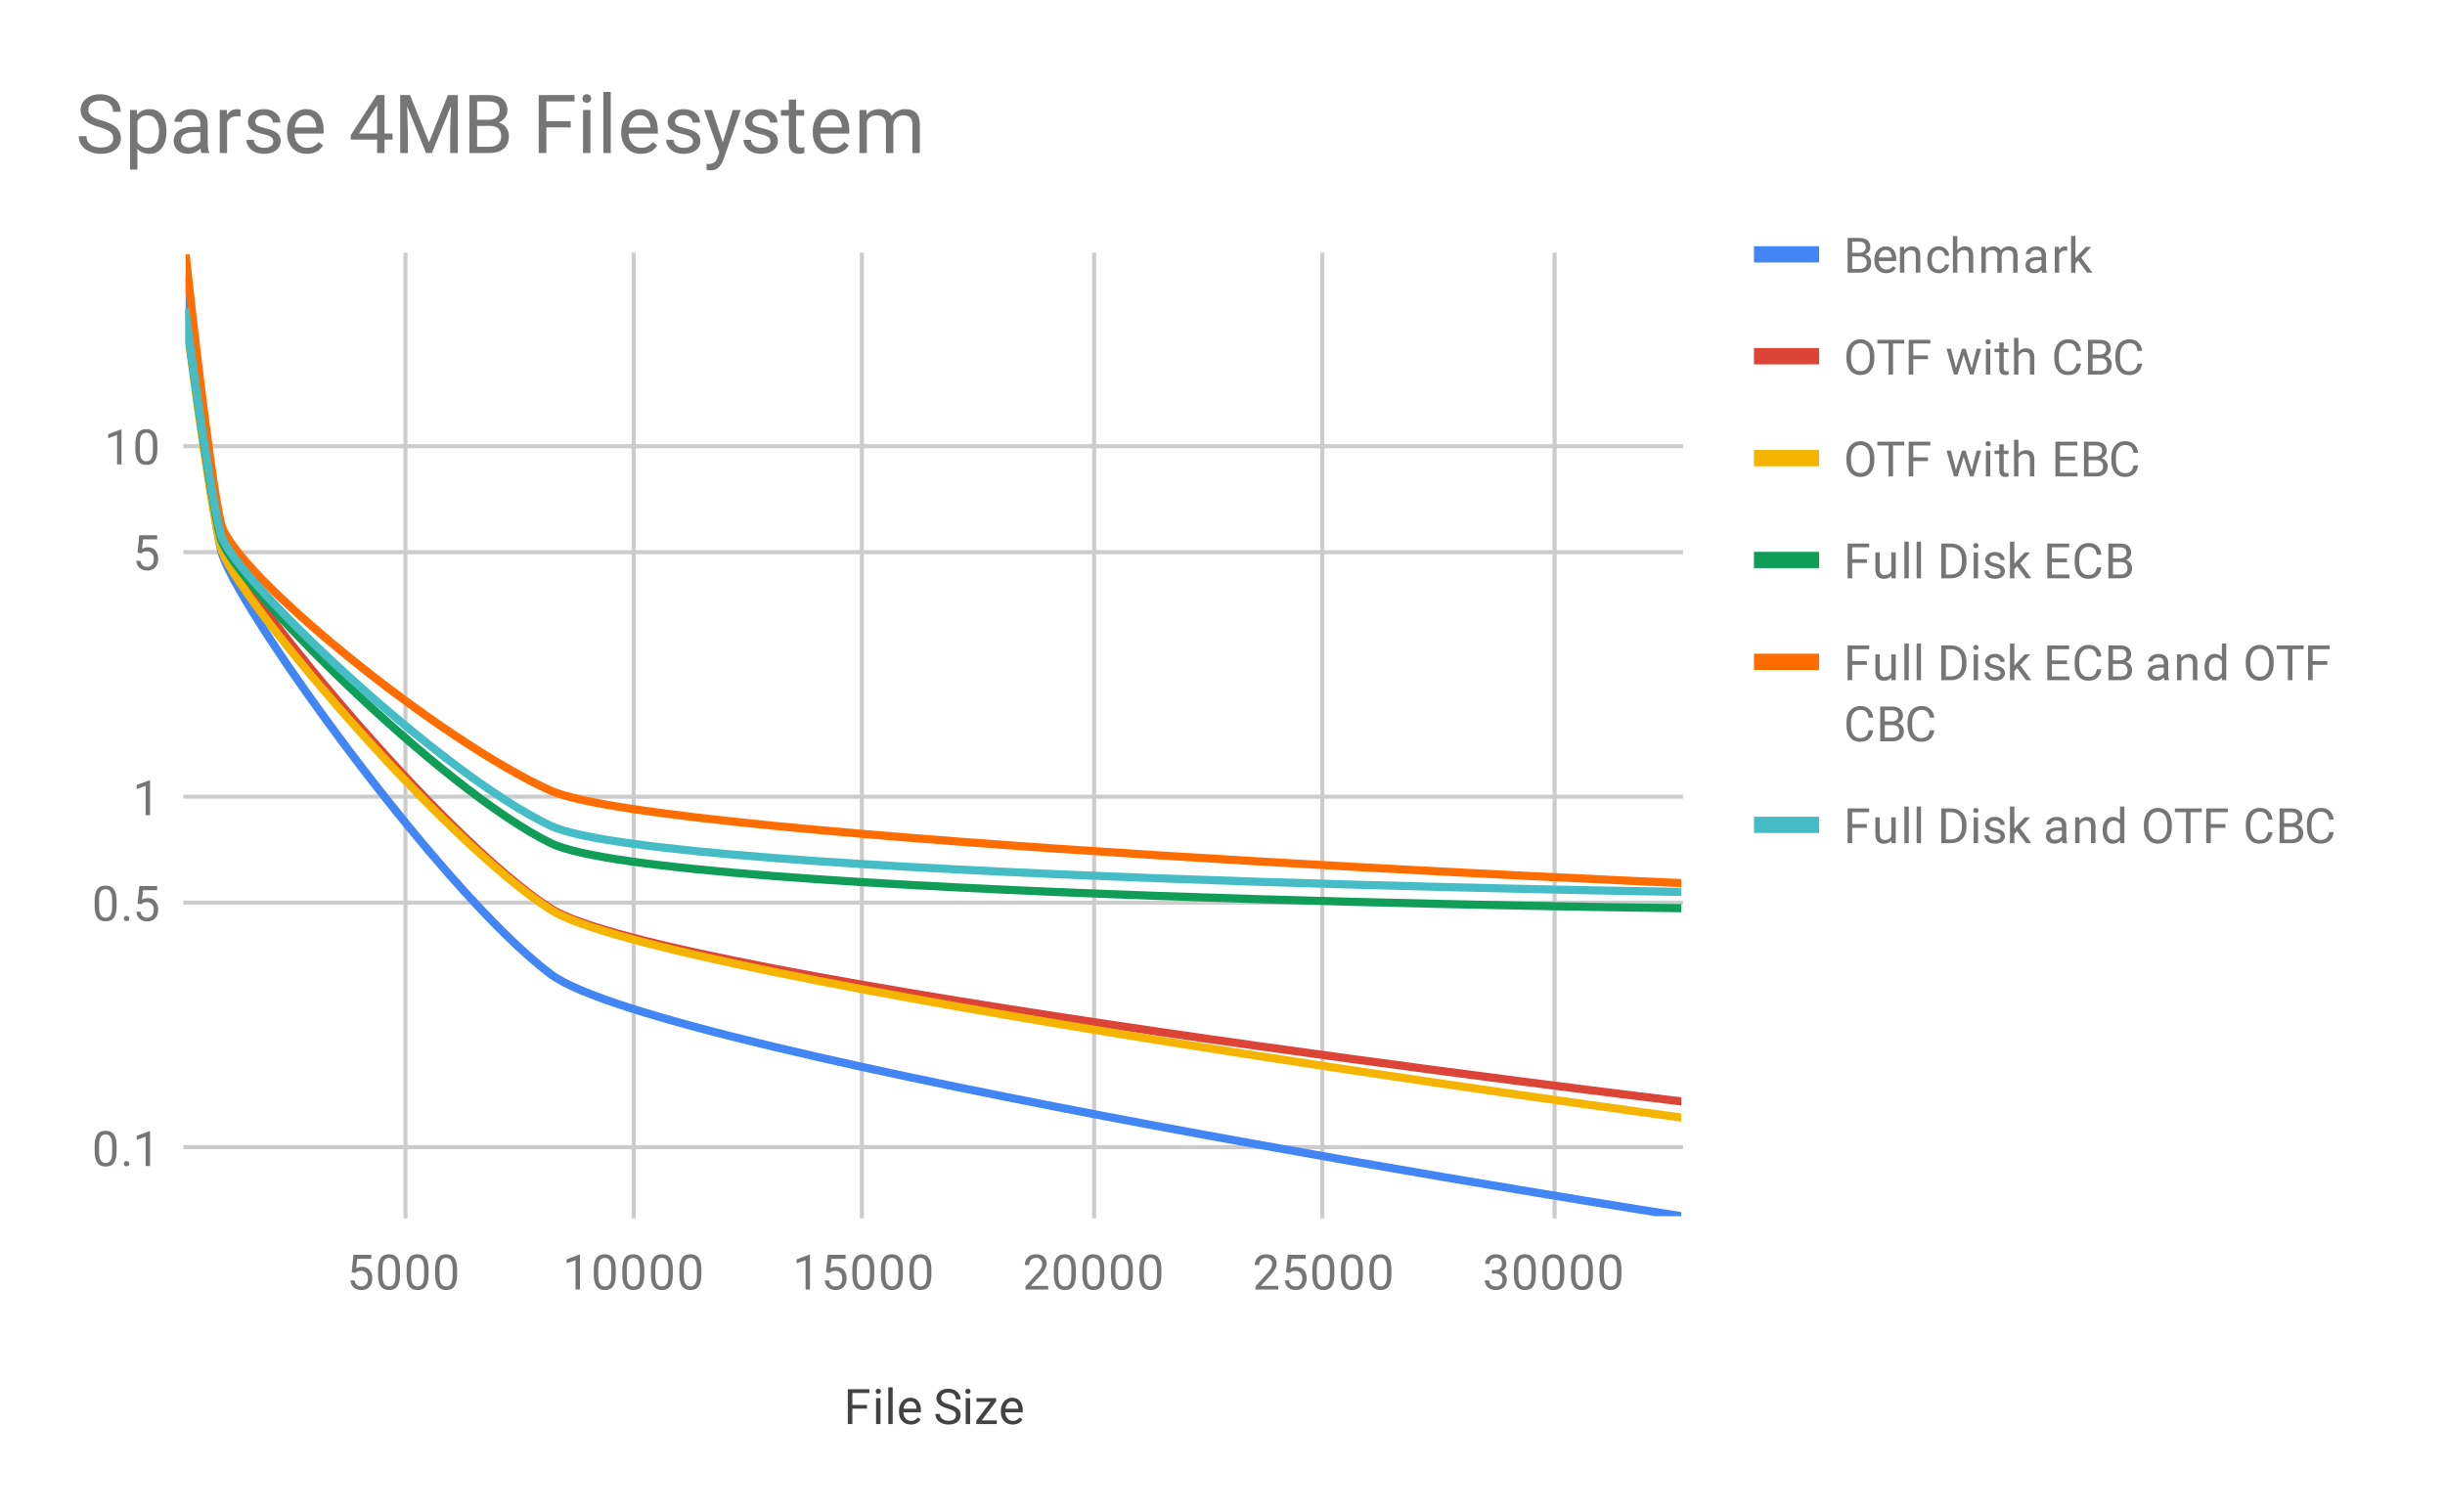 <svg version="1.1" viewBox="0.0 0.0 600.0 371.0" fill="none" stroke="none" stroke-linecap="square" stroke-miterlimit="10" width="600" height="371" xmlns:xlink="http://www.w3.org/1999/xlink" xmlns="http://www.w3.org/2000/svg"><path fill="#ffffff" d="M0 0L600.0 0L600.0 371.0L0 371.0L0 0Z" fill-rule="nonzero"/><path stroke="#cccccc" stroke-width="1.0" stroke-linecap="butt" d="M99.5 62.5L99.5 298.5" fill-rule="nonzero"/><path stroke="#cccccc" stroke-width="1.0" stroke-linecap="butt" d="M155.5 62.5L155.5 298.5" fill-rule="nonzero"/><path stroke="#cccccc" stroke-width="1.0" stroke-linecap="butt" d="M211.5 62.5L211.5 298.5" fill-rule="nonzero"/><path stroke="#cccccc" stroke-width="1.0" stroke-linecap="butt" d="M268.5 62.5L268.5 298.5" fill-rule="nonzero"/><path stroke="#cccccc" stroke-width="1.0" stroke-linecap="butt" d="M324.5 62.5L324.5 298.5" fill-rule="nonzero"/><path stroke="#cccccc" stroke-width="1.0" stroke-linecap="butt" d="M381.5 62.5L381.5 298.5" fill-rule="nonzero"/><path stroke="#cccccc" stroke-width="1.0" stroke-linecap="butt" d="M45.5 281.5L412.5 281.5" fill-rule="nonzero"/><path stroke="#cccccc" stroke-width="1.0" stroke-linecap="butt" d="M45.5 221.5L412.5 221.5" fill-rule="nonzero"/><path stroke="#cccccc" stroke-width="1.0" stroke-linecap="butt" d="M45.5 195.5L412.5 195.5" fill-rule="nonzero"/><path stroke="#cccccc" stroke-width="1.0" stroke-linecap="butt" d="M45.5 135.5L412.5 135.5" fill-rule="nonzero"/><path stroke="#cccccc" stroke-width="1.0" stroke-linecap="butt" d="M45.5 109.5L412.5 109.5" fill-rule="nonzero"/><clipPath id="id_0"><path d="M45.55 62.417L412.58 62.417L412.58 298.45L45.55 298.45L45.55 62.417Z" clip-rule="nonzero"/></clipPath><path stroke="#4285f4" stroke-width="2.0" stroke-linecap="butt" clip-path="url(#id_0)" d="M45.55 69.088C45.55 69.088 51.33 122.092 54.22 134.925C57.11 147.757 108.167 218.811 135.14 239.053C162.113 259.295 412.58 298.45 412.58 298.45" fill-rule="nonzero"/><path stroke="#db4437" stroke-width="2.0" stroke-linecap="butt" clip-path="url(#id_0)" d="M45.55 77.044C45.55 77.044 51.33 121.53 54.22 132.368C57.11 143.206 108.167 205.546 135.14 222.943C162.113 240.34 412.58 270.288 412.58 270.288" fill-rule="nonzero"/><path stroke="#f4b400" stroke-width="2.0" stroke-linecap="butt" clip-path="url(#id_0)" d="M45.55 77.233C45.55 77.233 51.33 123.302 54.22 134.419C57.11 145.536 108.167 205.961 135.14 223.244C162.113 240.528 412.58 274.25 412.58 274.25" fill-rule="nonzero"/><path stroke="#0f9d58" stroke-width="2.0" stroke-linecap="butt" clip-path="url(#id_0)" d="M45.55 76.66C45.55 76.66 51.33 121.538 54.22 132.116C57.11 142.694 108.167 193.657 135.14 206.896C162.113 220.136 412.58 222.867 412.58 222.867" fill-rule="nonzero"/><path stroke="#ff6d00" stroke-width="2.0" stroke-linecap="butt" clip-path="url(#id_0)" d="M45.55 62.417C45.55 62.417 51.33 116.271 54.22 128.447C57.11 140.623 108.167 181.992 135.14 194.024C162.113 206.056 412.58 216.711 412.58 216.711" fill-rule="nonzero"/><path stroke="#46bdc6" stroke-width="2.0" stroke-linecap="butt" clip-path="url(#id_0)" d="M45.55 76.66C45.55 76.66 51.33 120.844 54.22 131.212C57.11 141.58 108.167 189.957 135.14 202.652C162.113 215.347 412.58 218.866 412.58 218.866" fill-rule="nonzero"/><path fill="#000000" fill-opacity="0.0" clip-path="url(#id_0)" d="M48.55 69.088C48.55 70.745 47.207 72.088 45.55 72.088C43.893 72.088 42.55 70.745 42.55 69.088C42.55 67.431 43.893 66.088 45.55 66.088C47.207 66.088 48.55 67.431 48.55 69.088Z" fill-rule="nonzero"/><path fill="#000000" fill-opacity="0.0" clip-path="url(#id_0)" d="M57.22 134.925C57.22 136.581 55.877 137.925 54.22 137.925C52.563 137.925 51.22 136.581 51.22 134.925C51.22 133.268 52.563 131.925 54.22 131.925C55.877 131.925 57.22 133.268 57.22 134.925Z" fill-rule="nonzero"/><path fill="#000000" fill-opacity="0.0" clip-path="url(#id_0)" d="M138.14 239.053C138.14 240.71 136.797 242.053 135.14 242.053C133.483 242.053 132.14 240.71 132.14 239.053C132.14 237.396 133.483 236.053 135.14 236.053C136.797 236.053 138.14 237.396 138.14 239.053Z" fill-rule="nonzero"/><path fill="#000000" fill-opacity="0.0" clip-path="url(#id_0)" d="M415.58 298.45C415.58 300.107 414.237 301.45 412.58 301.45C410.923 301.45 409.58 300.107 409.58 298.45C409.58 296.793 410.923 295.45 412.58 295.45C414.237 295.45 415.58 296.793 415.58 298.45Z" fill-rule="nonzero"/><path fill="#000000" fill-opacity="0.0" clip-path="url(#id_0)" d="M48.55 77.044C48.55 78.701 47.207 80.044 45.55 80.044C43.893 80.044 42.55 78.701 42.55 77.044C42.55 75.388 43.893 74.044 45.55 74.044C47.207 74.044 48.55 75.388 48.55 77.044Z" fill-rule="nonzero"/><path fill="#000000" fill-opacity="0.0" clip-path="url(#id_0)" d="M57.22 132.368C57.22 134.025 55.877 135.368 54.22 135.368C52.563 135.368 51.22 134.025 51.22 132.368C51.22 130.711 52.563 129.368 54.22 129.368C55.877 129.368 57.22 130.711 57.22 132.368Z" fill-rule="nonzero"/><path fill="#000000" fill-opacity="0.0" clip-path="url(#id_0)" d="M138.14 222.943C138.14 224.6 136.797 225.943 135.14 225.943C133.483 225.943 132.14 224.6 132.14 222.943C132.14 221.286 133.483 219.943 135.14 219.943C136.797 219.943 138.14 221.286 138.14 222.943Z" fill-rule="nonzero"/><path fill="#000000" fill-opacity="0.0" clip-path="url(#id_0)" d="M415.58 270.288C415.58 271.945 414.237 273.288 412.58 273.288C410.923 273.288 409.58 271.945 409.58 270.288C409.58 268.631 410.923 267.288 412.58 267.288C414.237 267.288 415.58 268.631 415.58 270.288Z" fill-rule="nonzero"/><path fill="#000000" fill-opacity="0.0" clip-path="url(#id_0)" d="M48.55 77.233C48.55 78.89 47.207 80.233 45.55 80.233C43.893 80.233 42.55 78.89 42.55 77.233C42.55 75.576 43.893 74.233 45.55 74.233C47.207 74.233 48.55 75.576 48.55 77.233Z" fill-rule="nonzero"/><path fill="#000000" fill-opacity="0.0" clip-path="url(#id_0)" d="M57.22 134.419C57.22 136.076 55.877 137.419 54.22 137.419C52.563 137.419 51.22 136.076 51.22 134.419C51.22 132.762 52.563 131.419 54.22 131.419C55.877 131.419 57.22 132.762 57.22 134.419Z" fill-rule="nonzero"/><path fill="#000000" fill-opacity="0.0" clip-path="url(#id_0)" d="M138.14 223.244C138.14 224.901 136.797 226.244 135.14 226.244C133.483 226.244 132.14 224.901 132.14 223.244C132.14 221.588 133.483 220.244 135.14 220.244C136.797 220.244 138.14 221.588 138.14 223.244Z" fill-rule="nonzero"/><path fill="#000000" fill-opacity="0.0" clip-path="url(#id_0)" d="M415.58 274.25C415.58 275.907 414.237 277.25 412.58 277.25C410.923 277.25 409.58 275.907 409.58 274.25C409.58 272.594 410.923 271.25 412.58 271.25C414.237 271.25 415.58 272.594 415.58 274.25Z" fill-rule="nonzero"/><path fill="#000000" fill-opacity="0.0" clip-path="url(#id_0)" d="M48.55 76.66C48.55 78.317 47.207 79.66 45.55 79.66C43.893 79.66 42.55 78.317 42.55 76.66C42.55 75.003 43.893 73.66 45.55 73.66C47.207 73.66 48.55 75.003 48.55 76.66Z" fill-rule="nonzero"/><path fill="#000000" fill-opacity="0.0" clip-path="url(#id_0)" d="M57.22 132.116C57.22 133.773 55.877 135.116 54.22 135.116C52.563 135.116 51.22 133.773 51.22 132.116C51.22 130.459 52.563 129.116 54.22 129.116C55.877 129.116 57.22 130.459 57.22 132.116Z" fill-rule="nonzero"/><path fill="#000000" fill-opacity="0.0" clip-path="url(#id_0)" d="M138.14 206.896C138.14 208.553 136.797 209.896 135.14 209.896C133.483 209.896 132.14 208.553 132.14 206.896C132.14 205.239 133.483 203.896 135.14 203.896C136.797 203.896 138.14 205.239 138.14 206.896Z" fill-rule="nonzero"/><path fill="#000000" fill-opacity="0.0" clip-path="url(#id_0)" d="M415.58 222.867C415.58 224.524 414.237 225.867 412.58 225.867C410.923 225.867 409.58 224.524 409.58 222.867C409.58 221.21 410.923 219.867 412.58 219.867C414.237 219.867 415.58 221.21 415.58 222.867Z" fill-rule="nonzero"/><path fill="#000000" fill-opacity="0.0" clip-path="url(#id_0)" d="M48.55 62.417C48.55 64.074 47.207 65.417 45.55 65.417C43.893 65.417 42.55 64.074 42.55 62.417C42.55 60.76 43.893 59.417 45.55 59.417C47.207 59.417 48.55 60.76 48.55 62.417Z" fill-rule="nonzero"/><path fill="#000000" fill-opacity="0.0" clip-path="url(#id_0)" d="M57.22 128.447C57.22 130.104 55.877 131.447 54.22 131.447C52.563 131.447 51.22 130.104 51.22 128.447C51.22 126.79 52.563 125.447 54.22 125.447C55.877 125.447 57.22 126.79 57.22 128.447Z" fill-rule="nonzero"/><path fill="#000000" fill-opacity="0.0" clip-path="url(#id_0)" d="M138.14 194.024C138.14 195.681 136.797 197.024 135.14 197.024C133.483 197.024 132.14 195.681 132.14 194.024C132.14 192.367 133.483 191.024 135.14 191.024C136.797 191.024 138.14 192.367 138.14 194.024Z" fill-rule="nonzero"/><path fill="#000000" fill-opacity="0.0" clip-path="url(#id_0)" d="M415.58 216.711C415.58 218.368 414.237 219.711 412.58 219.711C410.923 219.711 409.58 218.368 409.58 216.711C409.58 215.054 410.923 213.711 412.58 213.711C414.237 213.711 415.58 215.054 415.58 216.711Z" fill-rule="nonzero"/><path fill="#000000" fill-opacity="0.0" clip-path="url(#id_0)" d="M48.55 76.66C48.55 78.317 47.207 79.66 45.55 79.66C43.893 79.66 42.55 78.317 42.55 76.66C42.55 75.004 43.893 73.66 45.55 73.66C47.207 73.66 48.55 75.004 48.55 76.66Z" fill-rule="nonzero"/><path fill="#000000" fill-opacity="0.0" clip-path="url(#id_0)" d="M57.22 131.212C57.22 132.869 55.877 134.212 54.22 134.212C52.563 134.212 51.22 132.869 51.22 131.212C51.22 129.555 52.563 128.212 54.22 128.212C55.877 128.212 57.22 129.555 57.22 131.212Z" fill-rule="nonzero"/><path fill="#000000" fill-opacity="0.0" clip-path="url(#id_0)" d="M138.14 202.652C138.14 204.309 136.797 205.652 135.14 205.652C133.483 205.652 132.14 204.309 132.14 202.652C132.14 200.995 133.483 199.652 135.14 199.652C136.797 199.652 138.14 200.995 138.14 202.652Z" fill-rule="nonzero"/><path fill="#000000" fill-opacity="0.0" clip-path="url(#id_0)" d="M415.58 218.866C415.58 220.523 414.237 221.866 412.58 221.866C410.923 221.866 409.58 220.523 409.58 218.866C409.58 217.209 410.923 215.866 412.58 215.866C414.237 215.866 415.58 217.209 415.58 218.866Z" fill-rule="nonzero"/><path fill="#424242" d="M212.768 345.684L209.174 345.684L209.174 349.45L208.049 349.45L208.049 340.919L213.346 340.919L213.346 341.841L209.174 341.841L209.174 344.762L212.768 344.762L212.768 345.684ZM216.065 349.45L214.987 349.45L214.987 343.106L216.065 343.106L216.065 349.45ZM214.893 341.434Q214.893 341.169 215.049 340.981Q215.221 340.794 215.534 340.794Q215.846 340.794 216.002 340.981Q216.174 341.169 216.174 341.434Q216.174 341.684 216.002 341.872Q215.846 342.044 215.534 342.044Q215.221 342.044 215.049 341.872Q214.893 341.684 214.893 341.434ZM219.065 349.45L217.987 349.45L217.987 340.45L219.065 340.45L219.065 349.45ZM223.518 349.575Q222.221 349.575 221.409 348.731Q220.612 347.872 220.612 346.45L220.612 346.262Q220.612 345.309 220.971 344.575Q221.331 343.825 221.971 343.419Q222.627 342.997 223.377 342.997Q224.612 342.997 225.299 343.809Q225.987 344.622 225.987 346.137L225.987 346.591L221.69 346.591Q221.721 347.528 222.237 348.106Q222.768 348.684 223.581 348.684Q224.143 348.684 224.534 348.45Q224.94 348.216 225.252 347.825L225.909 348.341Q225.112 349.575 223.518 349.575ZM223.377 343.887Q222.721 343.887 222.268 344.372Q221.831 344.841 221.737 345.7L224.909 345.7L224.909 345.622Q224.862 344.794 224.456 344.341Q224.065 343.887 223.377 343.887ZM232.565 345.653Q231.127 345.231 230.456 344.622Q229.799 344.012 229.799 343.122Q229.799 342.122 230.596 341.466Q231.409 340.794 232.706 340.794Q233.581 340.794 234.268 341.137Q234.956 341.481 235.331 342.075Q235.721 342.669 235.721 343.387L234.581 343.387Q234.581 342.606 234.081 342.169Q233.596 341.731 232.706 341.731Q231.877 341.731 231.409 342.106Q230.94 342.466 230.94 343.106Q230.94 343.637 231.377 343.997Q231.831 344.356 232.893 344.653Q233.956 344.95 234.549 345.309Q235.159 345.669 235.44 346.153Q235.737 346.637 235.737 347.278Q235.737 348.325 234.924 348.95Q234.112 349.575 232.768 349.575Q231.877 349.575 231.112 349.231Q230.362 348.887 229.94 348.309Q229.534 347.716 229.534 346.981L230.659 346.981Q230.659 347.747 231.237 348.2Q231.815 348.653 232.768 348.653Q233.659 348.653 234.127 348.294Q234.596 347.919 234.596 347.294Q234.596 346.669 234.159 346.325Q233.721 345.981 232.565 345.653ZM238.065 349.45L236.987 349.45L236.987 343.106L238.065 343.106L238.065 349.45ZM236.893 341.434Q236.893 341.169 237.049 340.981Q237.221 340.794 237.534 340.794Q237.846 340.794 238.002 340.981Q238.174 341.169 238.174 341.434Q238.174 341.684 238.002 341.872Q237.846 342.044 237.534 342.044Q237.221 342.044 237.049 341.872Q236.893 341.684 236.893 341.434ZM240.909 348.559L244.612 348.559L244.612 349.45L239.581 349.45L239.581 348.653L243.081 344.012L239.627 344.012L239.627 343.106L244.44 343.106L244.44 343.872L240.909 348.559ZM248.518 349.575Q247.221 349.575 246.409 348.731Q245.612 347.872 245.612 346.45L245.612 346.262Q245.612 345.309 245.971 344.575Q246.331 343.825 246.971 343.419Q247.627 342.997 248.377 342.997Q249.612 342.997 250.299 343.809Q250.987 344.622 250.987 346.137L250.987 346.591L246.69 346.591Q246.721 347.528 247.237 348.106Q247.768 348.684 248.581 348.684Q249.143 348.684 249.534 348.45Q249.94 348.216 250.252 347.825L250.909 348.341Q250.112 349.575 248.518 349.575ZM248.377 343.887Q247.721 343.887 247.268 344.372Q246.831 344.841 246.737 345.7L249.909 345.7L249.909 345.622Q249.862 344.794 249.456 344.341Q249.065 343.887 248.377 343.887Z" fill-rule="nonzero"/><path fill="#757575" d="M28.613 282.508Q28.613 284.414 27.956 285.351Q27.316 286.273 25.925 286.273Q24.566 286.273 23.909 285.367Q23.253 284.461 23.222 282.648L23.222 281.211Q23.222 279.32 23.863 278.414Q24.519 277.492 25.909 277.492Q27.284 277.492 27.941 278.383Q28.597 279.258 28.613 281.101L28.613 282.508ZM27.519 281.023Q27.519 279.648 27.128 279.023Q26.753 278.383 25.909 278.383Q25.081 278.383 24.691 279.023Q24.316 279.648 24.316 280.945L24.316 282.68Q24.316 284.055 24.706 284.726Q25.113 285.383 25.925 285.383Q26.722 285.383 27.113 284.758Q27.503 284.133 27.519 282.805L27.519 281.023ZM30.394 285.586Q30.394 285.305 30.55 285.117Q30.722 284.93 31.05 284.93Q31.394 284.93 31.566 285.117Q31.738 285.305 31.738 285.586Q31.738 285.851 31.566 286.039Q31.394 286.211 31.05 286.211Q30.722 286.211 30.55 286.039Q30.394 285.851 30.394 285.586ZM36.816 286.148L35.737 286.148L35.737 278.93L33.55 279.726L33.55 278.742L36.659 277.57L36.816 277.57L36.816 286.148Z" fill-rule="nonzero"/><path fill="#757575" d="M28.613 222.331Q28.613 224.238 27.956 225.175Q27.316 226.097 25.925 226.097Q24.566 226.097 23.909 225.191Q23.253 224.284 23.222 222.472L23.222 221.034Q23.222 219.144 23.863 218.238Q24.519 217.316 25.909 217.316Q27.284 217.316 27.941 218.206Q28.597 219.081 28.613 220.925L28.613 222.331ZM27.519 220.847Q27.519 219.472 27.128 218.847Q26.753 218.206 25.909 218.206Q25.081 218.206 24.691 218.847Q24.316 219.472 24.316 220.769L24.316 222.503Q24.316 223.878 24.706 224.55Q25.113 225.206 25.925 225.206Q26.722 225.206 27.113 224.581Q27.503 223.956 27.519 222.628L27.519 220.847ZM30.394 225.409Q30.394 225.128 30.55 224.941Q30.722 224.753 31.05 224.753Q31.394 224.753 31.566 224.941Q31.738 225.128 31.738 225.409Q31.738 225.675 31.566 225.863Q31.394 226.034 31.05 226.034Q30.722 226.034 30.55 225.863Q30.394 225.675 30.394 225.409ZM33.753 221.691L34.191 217.441L38.566 217.441L38.566 218.441L35.112 218.441L34.847 220.769Q35.487 220.394 36.284 220.394Q37.441 220.394 38.128 221.175Q38.816 221.941 38.816 223.253Q38.816 224.566 38.097 225.331Q37.394 226.097 36.112 226.097Q34.987 226.097 34.269 225.472Q33.55 224.831 33.456 223.722L34.472 223.722Q34.581 224.456 35.003 224.831Q35.425 225.206 36.112 225.206Q36.862 225.206 37.3 224.691Q37.737 224.175 37.737 223.269Q37.737 222.409 37.269 221.894Q36.8 221.378 36.019 221.378Q35.316 221.378 34.909 221.675L34.628 221.909L33.753 221.691Z" fill-rule="nonzero"/><path fill="#757575" d="M36.816 200.055L35.737 200.055L35.737 192.837L33.55 193.634L33.55 192.649L36.659 191.477L36.816 191.477L36.816 200.055Z" fill-rule="nonzero"/><path fill="#757575" d="M33.753 135.598L34.191 131.348L38.566 131.348L38.566 132.348L35.112 132.348L34.847 134.676Q35.487 134.301 36.284 134.301Q37.441 134.301 38.128 135.082Q38.816 135.848 38.816 137.16Q38.816 138.473 38.097 139.238Q37.394 140.004 36.112 140.004Q34.987 140.004 34.269 139.379Q33.55 138.738 33.456 137.629L34.472 137.629Q34.581 138.363 35.003 138.738Q35.425 139.113 36.112 139.113Q36.862 139.113 37.3 138.598Q37.737 138.082 37.737 137.176Q37.737 136.317 37.269 135.801Q36.8 135.285 36.019 135.285Q35.316 135.285 34.909 135.582L34.628 135.817L33.753 135.598Z" fill-rule="nonzero"/><path fill="#757575" d="M29.816 113.962L28.738 113.962L28.738 106.744L26.55 107.541L26.55 106.556L29.659 105.384L29.816 105.384L29.816 113.962ZM38.612 110.322Q38.612 112.228 37.956 113.166Q37.316 114.087 35.925 114.087Q34.566 114.087 33.909 113.181Q33.253 112.275 33.222 110.462L33.222 109.025Q33.222 107.134 33.862 106.228Q34.519 105.306 35.909 105.306Q37.284 105.306 37.941 106.197Q38.597 107.072 38.612 108.916L38.612 110.322ZM37.519 108.837Q37.519 107.462 37.128 106.837Q36.753 106.197 35.909 106.197Q35.081 106.197 34.691 106.837Q34.316 107.462 34.316 108.759L34.316 110.494Q34.316 111.869 34.706 112.541Q35.112 113.197 35.925 113.197Q36.722 113.197 37.112 112.572Q37.503 111.947 37.519 110.619L37.519 108.837Z" fill-rule="nonzero"/><path fill="#757575" d="M86.308 312.169L86.746 307.919L91.121 307.919L91.121 308.919L87.668 308.919L87.402 311.247Q88.043 310.872 88.84 310.872Q89.996 310.872 90.683 311.653Q91.371 312.419 91.371 313.731Q91.371 315.044 90.652 315.809Q89.949 316.575 88.668 316.575Q87.543 316.575 86.824 315.95Q86.105 315.309 86.012 314.2L87.027 314.2Q87.137 314.934 87.558 315.309Q87.98 315.684 88.668 315.684Q89.418 315.684 89.855 315.169Q90.293 314.653 90.293 313.747Q90.293 312.887 89.824 312.372Q89.355 311.856 88.574 311.856Q87.871 311.856 87.465 312.153L87.183 312.387L86.308 312.169ZM98.168 312.809Q98.168 314.716 97.512 315.653Q96.871 316.575 95.48 316.575Q94.121 316.575 93.465 315.669Q92.808 314.762 92.777 312.95L92.777 311.512Q92.777 309.622 93.418 308.716Q94.074 307.794 95.465 307.794Q96.84 307.794 97.496 308.684Q98.152 309.559 98.168 311.403L98.168 312.809ZM97.074 311.325Q97.074 309.95 96.683 309.325Q96.308 308.684 95.465 308.684Q94.637 308.684 94.246 309.325Q93.871 309.95 93.871 311.247L93.871 312.981Q93.871 314.356 94.262 315.028Q94.668 315.684 95.48 315.684Q96.277 315.684 96.668 315.059Q97.058 314.434 97.074 313.106L97.074 311.325ZM105.168 312.809Q105.168 314.716 104.512 315.653Q103.871 316.575 102.48 316.575Q101.121 316.575 100.465 315.669Q99.808 314.762 99.777 312.95L99.777 311.512Q99.777 309.622 100.418 308.716Q101.074 307.794 102.465 307.794Q103.84 307.794 104.496 308.684Q105.152 309.559 105.168 311.403L105.168 312.809ZM104.074 311.325Q104.074 309.95 103.683 309.325Q103.308 308.684 102.465 308.684Q101.637 308.684 101.246 309.325Q100.871 309.95 100.871 311.247L100.871 312.981Q100.871 314.356 101.262 315.028Q101.668 315.684 102.48 315.684Q103.277 315.684 103.668 315.059Q104.058 314.434 104.074 313.106L104.074 311.325ZM112.168 312.809Q112.168 314.716 111.512 315.653Q110.871 316.575 109.48 316.575Q108.121 316.575 107.465 315.669Q106.808 314.762 106.777 312.95L106.777 311.512Q106.777 309.622 107.418 308.716Q108.074 307.794 109.465 307.794Q110.84 307.794 111.496 308.684Q112.152 309.559 112.168 311.403L112.168 312.809ZM111.074 311.325Q111.074 309.95 110.683 309.325Q110.308 308.684 109.465 308.684Q108.637 308.684 108.246 309.325Q107.871 309.95 107.871 311.247L107.871 312.981Q107.871 314.356 108.262 315.028Q108.668 315.684 109.48 315.684Q110.277 315.684 110.668 315.059Q111.058 314.434 111.074 313.106L111.074 311.325Z" fill-rule="nonzero"/><path fill="#757575" d="M142.316 316.45L141.238 316.45L141.238 309.231L139.051 310.028L139.051 309.044L142.16 307.872L142.316 307.872L142.316 316.45ZM151.113 312.809Q151.113 314.716 150.457 315.653Q149.816 316.575 148.426 316.575Q147.066 316.575 146.41 315.669Q145.754 314.762 145.722 312.95L145.722 311.512Q145.722 309.622 146.363 308.716Q147.019 307.794 148.41 307.794Q149.785 307.794 150.441 308.684Q151.097 309.559 151.113 311.403L151.113 312.809ZM150.019 311.325Q150.019 309.95 149.629 309.325Q149.254 308.684 148.41 308.684Q147.582 308.684 147.191 309.325Q146.816 309.95 146.816 311.247L146.816 312.981Q146.816 314.356 147.207 315.028Q147.613 315.684 148.426 315.684Q149.222 315.684 149.613 315.059Q150.004 314.434 150.019 313.106L150.019 311.325ZM158.113 312.809Q158.113 314.716 157.457 315.653Q156.816 316.575 155.426 316.575Q154.066 316.575 153.41 315.669Q152.754 314.762 152.722 312.95L152.722 311.512Q152.722 309.622 153.363 308.716Q154.019 307.794 155.41 307.794Q156.785 307.794 157.441 308.684Q158.097 309.559 158.113 311.403L158.113 312.809ZM157.019 311.325Q157.019 309.95 156.629 309.325Q156.254 308.684 155.41 308.684Q154.582 308.684 154.191 309.325Q153.816 309.95 153.816 311.247L153.816 312.981Q153.816 314.356 154.207 315.028Q154.613 315.684 155.426 315.684Q156.222 315.684 156.613 315.059Q157.004 314.434 157.019 313.106L157.019 311.325ZM165.113 312.809Q165.113 314.716 164.457 315.653Q163.816 316.575 162.426 316.575Q161.066 316.575 160.41 315.669Q159.754 314.762 159.722 312.95L159.722 311.512Q159.722 309.622 160.363 308.716Q161.019 307.794 162.41 307.794Q163.785 307.794 164.441 308.684Q165.097 309.559 165.113 311.403L165.113 312.809ZM164.019 311.325Q164.019 309.95 163.629 309.325Q163.254 308.684 162.41 308.684Q161.582 308.684 161.191 309.325Q160.816 309.95 160.816 311.247L160.816 312.981Q160.816 314.356 161.207 315.028Q161.613 315.684 162.426 315.684Q163.222 315.684 163.613 315.059Q164.004 314.434 164.019 313.106L164.019 311.325ZM172.113 312.809Q172.113 314.716 171.457 315.653Q170.816 316.575 169.426 316.575Q168.066 316.575 167.41 315.669Q166.754 314.762 166.722 312.95L166.722 311.512Q166.722 309.622 167.363 308.716Q168.019 307.794 169.41 307.794Q170.785 307.794 171.441 308.684Q172.097 309.559 172.113 311.403L172.113 312.809ZM171.019 311.325Q171.019 309.95 170.629 309.325Q170.254 308.684 169.41 308.684Q168.582 308.684 168.191 309.325Q167.816 309.95 167.816 311.247L167.816 312.981Q167.816 314.356 168.207 315.028Q168.613 315.684 169.426 315.684Q170.222 315.684 170.613 315.059Q171.004 314.434 171.019 313.106L171.019 311.325Z" fill-rule="nonzero"/><path fill="#757575" d="M198.762 316.45L197.683 316.45L197.683 309.231L195.496 310.028L195.496 309.044L198.605 307.872L198.762 307.872L198.762 316.45ZM202.699 312.169L203.137 307.919L207.512 307.919L207.512 308.919L204.058 308.919L203.793 311.247Q204.433 310.872 205.23 310.872Q206.387 310.872 207.074 311.653Q207.762 312.419 207.762 313.731Q207.762 315.044 207.043 315.809Q206.34 316.575 205.058 316.575Q203.933 316.575 203.215 315.95Q202.496 315.309 202.402 314.2L203.418 314.2Q203.527 314.934 203.949 315.309Q204.371 315.684 205.058 315.684Q205.808 315.684 206.246 315.169Q206.683 314.653 206.683 313.747Q206.683 312.887 206.215 312.372Q205.746 311.856 204.965 311.856Q204.262 311.856 203.855 312.153L203.574 312.387L202.699 312.169ZM214.558 312.809Q214.558 314.716 213.902 315.653Q213.262 316.575 211.871 316.575Q210.512 316.575 209.855 315.669Q209.199 314.762 209.168 312.95L209.168 311.512Q209.168 309.622 209.808 308.716Q210.465 307.794 211.855 307.794Q213.23 307.794 213.887 308.684Q214.543 309.559 214.558 311.403L214.558 312.809ZM213.465 311.325Q213.465 309.95 213.074 309.325Q212.699 308.684 211.855 308.684Q211.027 308.684 210.637 309.325Q210.262 309.95 210.262 311.247L210.262 312.981Q210.262 314.356 210.652 315.028Q211.058 315.684 211.871 315.684Q212.668 315.684 213.058 315.059Q213.449 314.434 213.465 313.106L213.465 311.325ZM221.558 312.809Q221.558 314.716 220.902 315.653Q220.262 316.575 218.871 316.575Q217.512 316.575 216.855 315.669Q216.199 314.762 216.168 312.95L216.168 311.512Q216.168 309.622 216.808 308.716Q217.465 307.794 218.855 307.794Q220.23 307.794 220.887 308.684Q221.543 309.559 221.558 311.403L221.558 312.809ZM220.465 311.325Q220.465 309.95 220.074 309.325Q219.699 308.684 218.855 308.684Q218.027 308.684 217.637 309.325Q217.262 309.95 217.262 311.247L217.262 312.981Q217.262 314.356 217.652 315.028Q218.058 315.684 218.871 315.684Q219.668 315.684 220.058 315.059Q220.449 314.434 220.465 313.106L220.465 311.325ZM228.558 312.809Q228.558 314.716 227.902 315.653Q227.262 316.575 225.871 316.575Q224.512 316.575 223.855 315.669Q223.199 314.762 223.168 312.95L223.168 311.512Q223.168 309.622 223.808 308.716Q224.465 307.794 225.855 307.794Q227.23 307.794 227.887 308.684Q228.543 309.559 228.558 311.403L228.558 312.809ZM227.465 311.325Q227.465 309.95 227.074 309.325Q226.699 308.684 225.855 308.684Q225.027 308.684 224.637 309.325Q224.262 309.95 224.262 311.247L224.262 312.981Q224.262 314.356 224.652 315.028Q225.058 315.684 225.871 315.684Q226.668 315.684 227.058 315.059Q227.449 314.434 227.465 313.106L227.465 311.325Z" fill-rule="nonzero"/><path fill="#757575" d="M257.238 316.45L251.644 316.45L251.644 315.669L254.597 312.387Q255.254 311.637 255.504 311.184Q255.754 310.716 255.754 310.216Q255.754 309.544 255.347 309.122Q254.957 308.684 254.269 308.684Q253.472 308.684 253.019 309.153Q252.566 309.606 252.566 310.434L251.488 310.434Q251.488 309.247 252.238 308.528Q253.004 307.794 254.269 307.794Q255.472 307.794 256.16 308.419Q256.848 309.044 256.848 310.091Q256.848 311.341 255.238 313.091L252.957 315.559L257.238 315.559L257.238 316.45ZM264.004 312.809Q264.004 314.716 263.348 315.653Q262.707 316.575 261.316 316.575Q259.957 316.575 259.301 315.669Q258.644 314.762 258.613 312.95L258.613 311.512Q258.613 309.622 259.254 308.716Q259.91 307.794 261.301 307.794Q262.676 307.794 263.332 308.684Q263.988 309.559 264.004 311.403L264.004 312.809ZM262.91 311.325Q262.91 309.95 262.519 309.325Q262.144 308.684 261.301 308.684Q260.473 308.684 260.082 309.325Q259.707 309.95 259.707 311.247L259.707 312.981Q259.707 314.356 260.098 315.028Q260.504 315.684 261.316 315.684Q262.113 315.684 262.504 315.059Q262.894 314.434 262.91 313.106L262.91 311.325ZM271.004 312.809Q271.004 314.716 270.348 315.653Q269.707 316.575 268.316 316.575Q266.957 316.575 266.301 315.669Q265.644 314.762 265.613 312.95L265.613 311.512Q265.613 309.622 266.254 308.716Q266.91 307.794 268.301 307.794Q269.676 307.794 270.332 308.684Q270.988 309.559 271.004 311.403L271.004 312.809ZM269.91 311.325Q269.91 309.95 269.519 309.325Q269.144 308.684 268.301 308.684Q267.473 308.684 267.082 309.325Q266.707 309.95 266.707 311.247L266.707 312.981Q266.707 314.356 267.098 315.028Q267.504 315.684 268.316 315.684Q269.113 315.684 269.504 315.059Q269.894 314.434 269.91 313.106L269.91 311.325ZM278.004 312.809Q278.004 314.716 277.348 315.653Q276.707 316.575 275.316 316.575Q273.957 316.575 273.301 315.669Q272.644 314.762 272.613 312.95L272.613 311.512Q272.613 309.622 273.254 308.716Q273.91 307.794 275.301 307.794Q276.676 307.794 277.332 308.684Q277.988 309.559 278.004 311.403L278.004 312.809ZM276.91 311.325Q276.91 309.95 276.519 309.325Q276.144 308.684 275.301 308.684Q274.473 308.684 274.082 309.325Q273.707 309.95 273.707 311.247L273.707 312.981Q273.707 314.356 274.098 315.028Q274.504 315.684 275.316 315.684Q276.113 315.684 276.504 315.059Q276.894 314.434 276.91 313.106L276.91 311.325ZM285.004 312.809Q285.004 314.716 284.348 315.653Q283.707 316.575 282.316 316.575Q280.957 316.575 280.301 315.669Q279.644 314.762 279.613 312.95L279.613 311.512Q279.613 309.622 280.254 308.716Q280.91 307.794 282.301 307.794Q283.676 307.794 284.332 308.684Q284.988 309.559 285.004 311.403L285.004 312.809ZM283.91 311.325Q283.91 309.95 283.519 309.325Q283.144 308.684 282.301 308.684Q281.473 308.684 281.082 309.325Q280.707 309.95 280.707 311.247L280.707 312.981Q280.707 314.356 281.098 315.028Q281.504 315.684 282.316 315.684Q283.113 315.684 283.504 315.059Q283.894 314.434 283.91 313.106L283.91 311.325Z" fill-rule="nonzero"/><path fill="#757575" d="M313.683 316.45L308.09 316.45L308.09 315.669L311.043 312.387Q311.699 311.637 311.949 311.184Q312.199 310.716 312.199 310.216Q312.199 309.544 311.793 309.122Q311.402 308.684 310.715 308.684Q309.918 308.684 309.465 309.153Q309.012 309.606 309.012 310.434L307.933 310.434Q307.933 309.247 308.683 308.528Q309.449 307.794 310.715 307.794Q311.918 307.794 312.605 308.419Q313.293 309.044 313.293 310.091Q313.293 311.341 311.683 313.091L309.402 315.559L313.683 315.559L313.683 316.45ZM315.59 312.169L316.027 307.919L320.402 307.919L320.402 308.919L316.949 308.919L316.683 311.247Q317.324 310.872 318.121 310.872Q319.277 310.872 319.965 311.653Q320.652 312.419 320.652 313.731Q320.652 315.044 319.933 315.809Q319.23 316.575 317.949 316.575Q316.824 316.575 316.105 315.95Q315.387 315.309 315.293 314.2L316.308 314.2Q316.418 314.934 316.84 315.309Q317.262 315.684 317.949 315.684Q318.699 315.684 319.137 315.169Q319.574 314.653 319.574 313.747Q319.574 312.887 319.105 312.372Q318.637 311.856 317.855 311.856Q317.152 311.856 316.746 312.153L316.465 312.387L315.59 312.169ZM327.449 312.809Q327.449 314.716 326.793 315.653Q326.152 316.575 324.762 316.575Q323.402 316.575 322.746 315.669Q322.09 314.762 322.058 312.95L322.058 311.512Q322.058 309.622 322.699 308.716Q323.355 307.794 324.746 307.794Q326.121 307.794 326.777 308.684Q327.433 309.559 327.449 311.403L327.449 312.809ZM326.355 311.325Q326.355 309.95 325.965 309.325Q325.59 308.684 324.746 308.684Q323.918 308.684 323.527 309.325Q323.152 309.95 323.152 311.247L323.152 312.981Q323.152 314.356 323.543 315.028Q323.949 315.684 324.762 315.684Q325.558 315.684 325.949 315.059Q326.34 314.434 326.355 313.106L326.355 311.325ZM334.449 312.809Q334.449 314.716 333.793 315.653Q333.152 316.575 331.762 316.575Q330.402 316.575 329.746 315.669Q329.09 314.762 329.058 312.95L329.058 311.512Q329.058 309.622 329.699 308.716Q330.355 307.794 331.746 307.794Q333.121 307.794 333.777 308.684Q334.433 309.559 334.449 311.403L334.449 312.809ZM333.355 311.325Q333.355 309.95 332.965 309.325Q332.59 308.684 331.746 308.684Q330.918 308.684 330.527 309.325Q330.152 309.95 330.152 311.247L330.152 312.981Q330.152 314.356 330.543 315.028Q330.949 315.684 331.762 315.684Q332.558 315.684 332.949 315.059Q333.34 314.434 333.355 313.106L333.355 311.325ZM341.449 312.809Q341.449 314.716 340.793 315.653Q340.152 316.575 338.762 316.575Q337.402 316.575 336.746 315.669Q336.09 314.762 336.058 312.95L336.058 311.512Q336.058 309.622 336.699 308.716Q337.355 307.794 338.746 307.794Q340.121 307.794 340.777 308.684Q341.433 309.559 341.449 311.403L341.449 312.809ZM340.355 311.325Q340.355 309.95 339.965 309.325Q339.59 308.684 338.746 308.684Q337.918 308.684 337.527 309.325Q337.152 309.95 337.152 311.247L337.152 312.981Q337.152 314.356 337.543 315.028Q337.949 315.684 338.762 315.684Q339.558 315.684 339.949 315.059Q340.34 314.434 340.355 313.106L340.355 311.325Z" fill-rule="nonzero"/><path fill="#757575" d="M366.113 311.653L366.926 311.653Q367.707 311.637 368.144 311.247Q368.582 310.856 368.582 310.184Q368.582 308.684 367.082 308.684Q366.379 308.684 365.957 309.091Q365.551 309.497 365.551 310.153L364.457 310.153Q364.457 309.137 365.191 308.466Q365.941 307.794 367.082 307.794Q368.285 307.794 368.973 308.434Q369.66 309.075 369.66 310.216Q369.66 310.778 369.301 311.294Q368.941 311.809 368.316 312.075Q369.019 312.294 369.394 312.809Q369.785 313.325 369.785 314.075Q369.785 315.216 369.035 315.903Q368.285 316.575 367.082 316.575Q365.894 316.575 365.129 315.919Q364.379 315.262 364.379 314.2L365.473 314.2Q365.473 314.872 365.91 315.278Q366.348 315.684 367.098 315.684Q367.879 315.684 368.285 315.278Q368.707 314.856 368.707 314.091Q368.707 313.356 368.254 312.966Q367.801 312.559 366.926 312.544L366.113 312.544L366.113 311.653ZM376.894 312.809Q376.894 314.716 376.238 315.653Q375.598 316.575 374.207 316.575Q372.848 316.575 372.191 315.669Q371.535 314.762 371.504 312.95L371.504 311.512Q371.504 309.622 372.144 308.716Q372.801 307.794 374.191 307.794Q375.566 307.794 376.223 308.684Q376.879 309.559 376.894 311.403L376.894 312.809ZM375.801 311.325Q375.801 309.95 375.41 309.325Q375.035 308.684 374.191 308.684Q373.363 308.684 372.973 309.325Q372.598 309.95 372.598 311.247L372.598 312.981Q372.598 314.356 372.988 315.028Q373.394 315.684 374.207 315.684Q375.004 315.684 375.394 315.059Q375.785 314.434 375.801 313.106L375.801 311.325ZM383.894 312.809Q383.894 314.716 383.238 315.653Q382.598 316.575 381.207 316.575Q379.848 316.575 379.191 315.669Q378.535 314.762 378.504 312.95L378.504 311.512Q378.504 309.622 379.144 308.716Q379.801 307.794 381.191 307.794Q382.566 307.794 383.223 308.684Q383.879 309.559 383.894 311.403L383.894 312.809ZM382.801 311.325Q382.801 309.95 382.41 309.325Q382.035 308.684 381.191 308.684Q380.363 308.684 379.973 309.325Q379.598 309.95 379.598 311.247L379.598 312.981Q379.598 314.356 379.988 315.028Q380.394 315.684 381.207 315.684Q382.004 315.684 382.394 315.059Q382.785 314.434 382.801 313.106L382.801 311.325ZM390.894 312.809Q390.894 314.716 390.238 315.653Q389.598 316.575 388.207 316.575Q386.848 316.575 386.191 315.669Q385.535 314.762 385.504 312.95L385.504 311.512Q385.504 309.622 386.144 308.716Q386.801 307.794 388.191 307.794Q389.566 307.794 390.223 308.684Q390.879 309.559 390.894 311.403L390.894 312.809ZM389.801 311.325Q389.801 309.95 389.41 309.325Q389.035 308.684 388.191 308.684Q387.363 308.684 386.973 309.325Q386.598 309.95 386.598 311.247L386.598 312.981Q386.598 314.356 386.988 315.028Q387.394 315.684 388.207 315.684Q389.004 315.684 389.394 315.059Q389.785 314.434 389.801 313.106L389.801 311.325ZM397.894 312.809Q397.894 314.716 397.238 315.653Q396.598 316.575 395.207 316.575Q393.848 316.575 393.191 315.669Q392.535 314.762 392.504 312.95L392.504 311.512Q392.504 309.622 393.144 308.716Q393.801 307.794 395.191 307.794Q396.566 307.794 397.223 308.684Q397.879 309.559 397.894 311.403L397.894 312.809ZM396.801 311.325Q396.801 309.95 396.41 309.325Q396.035 308.684 395.191 308.684Q394.363 308.684 393.973 309.325Q393.598 309.95 393.598 311.247L393.598 312.981Q393.598 314.356 393.988 315.028Q394.394 315.684 395.207 315.684Q396.004 315.684 396.394 315.059Q396.785 314.434 396.801 313.106L396.801 311.325Z" fill-rule="nonzero"/><path stroke="#4285f4" stroke-width="4.0" stroke-linecap="butt" d="M432.416 62.417L444.416 62.417" fill-rule="nonzero"/><path fill="#757575" d="M453.4 66.917L453.4 58.385L456.197 58.385Q457.587 58.385 458.275 58.964Q458.978 59.526 458.978 60.651Q458.978 61.26 458.634 61.729Q458.306 62.182 457.712 62.432Q458.416 62.62 458.806 63.167Q459.212 63.698 459.212 64.448Q459.212 65.604 458.462 66.26Q457.728 66.917 456.369 66.917L453.4 66.917ZM454.525 62.932L454.525 65.995L456.384 65.995Q457.181 65.995 457.634 65.589Q458.087 65.182 458.087 64.464Q458.087 62.932 456.4 62.932L454.525 62.932ZM454.525 62.026L456.228 62.026Q456.962 62.026 457.4 61.667Q457.853 61.292 457.853 60.651Q457.853 59.948 457.447 59.635Q457.041 59.307 456.197 59.307L454.525 59.307L454.525 62.026ZM462.869 67.042Q461.572 67.042 460.759 66.198Q459.962 65.339 459.962 63.917L459.962 63.729Q459.962 62.776 460.322 62.042Q460.681 61.292 461.322 60.885Q461.978 60.464 462.728 60.464Q463.962 60.464 464.65 61.276Q465.337 62.089 465.337 63.604L465.337 64.057L461.041 64.057Q461.072 64.995 461.587 65.573Q462.119 66.151 462.931 66.151Q463.494 66.151 463.884 65.917Q464.291 65.682 464.603 65.292L465.259 65.807Q464.462 67.042 462.869 67.042ZM462.728 61.354Q462.072 61.354 461.619 61.839Q461.181 62.307 461.087 63.167L464.259 63.167L464.259 63.089Q464.212 62.26 463.806 61.807Q463.416 61.354 462.728 61.354ZM467.259 60.573L467.291 61.37Q468.025 60.464 469.197 60.464Q471.212 60.464 471.228 62.729L471.228 66.917L470.134 66.917L470.134 62.714Q470.134 62.042 469.822 61.714Q469.525 61.385 468.869 61.385Q468.337 61.385 467.931 61.667Q467.541 61.948 467.322 62.401L467.322 66.917L466.244 66.917L466.244 60.573L467.259 60.573ZM475.775 66.151Q476.353 66.151 476.791 65.807Q477.228 65.448 477.275 64.917L478.306 64.917Q478.275 65.464 477.916 65.964Q477.572 66.448 476.994 66.745Q476.431 67.042 475.775 67.042Q474.478 67.042 473.712 66.182Q472.962 65.307 472.962 63.807L472.962 63.62Q472.962 62.698 473.291 61.979Q473.634 61.26 474.259 60.87Q474.9 60.464 475.775 60.464Q476.837 60.464 477.541 61.104Q478.259 61.729 478.306 62.76L477.275 62.76Q477.228 62.135 476.806 61.745Q476.384 61.354 475.775 61.354Q474.947 61.354 474.494 61.948Q474.041 62.542 474.041 63.667L474.041 63.87Q474.041 64.964 474.494 65.557Q474.947 66.151 475.775 66.151ZM480.322 61.339Q481.041 60.464 482.197 60.464Q484.212 60.464 484.228 62.729L484.228 66.917L483.134 66.917L483.134 62.714Q483.134 62.042 482.822 61.714Q482.525 61.385 481.869 61.385Q481.337 61.385 480.931 61.667Q480.541 61.948 480.322 62.401L480.322 66.917L479.244 66.917L479.244 57.917L480.322 57.917L480.322 61.339ZM487.259 60.573L487.291 61.276Q487.978 60.464 489.166 60.464Q490.494 60.464 490.978 61.479Q491.291 61.026 491.791 60.745Q492.306 60.464 492.994 60.464Q495.087 60.464 495.119 62.667L495.119 66.917L494.041 66.917L494.041 62.729Q494.041 62.057 493.728 61.729Q493.416 61.385 492.681 61.385Q492.072 61.385 491.666 61.745Q491.275 62.104 491.212 62.714L491.212 66.917L490.134 66.917L490.134 62.76Q490.134 61.385 488.775 61.385Q487.712 61.385 487.322 62.292L487.322 66.917L486.228 66.917L486.228 60.573L487.259 60.573ZM501.15 66.917Q501.056 66.729 500.994 66.245Q500.244 67.042 499.197 67.042Q498.259 67.042 497.65 66.51Q497.056 65.979 497.056 65.151Q497.056 64.167 497.806 63.62Q498.556 63.073 499.931 63.073L500.978 63.073L500.978 62.573Q500.978 62.01 500.634 61.682Q500.306 61.339 499.634 61.339Q499.056 61.339 498.666 61.635Q498.275 61.917 498.275 62.339L497.181 62.339Q497.181 61.854 497.509 61.417Q497.853 60.979 498.431 60.729Q499.009 60.464 499.697 60.464Q500.806 60.464 501.416 61.01Q502.041 61.557 502.072 62.51L502.072 65.432Q502.072 66.307 502.291 66.823L502.291 66.917L501.15 66.917ZM499.353 66.089Q499.869 66.089 500.322 65.823Q500.775 65.557 500.978 65.135L500.978 63.839L500.134 63.839Q498.134 63.839 498.134 65.01Q498.134 65.51 498.478 65.807Q498.822 66.089 499.353 66.089ZM507.306 61.542Q507.056 61.51 506.775 61.51Q505.697 61.51 505.322 62.417L505.322 66.917L504.244 66.917L504.244 60.573L505.291 60.573L505.306 61.307Q505.837 60.464 506.822 60.464Q507.134 60.464 507.306 60.542L507.306 61.542ZM510.009 63.979L509.322 64.682L509.322 66.917L508.244 66.917L508.244 57.917L509.322 57.917L509.322 63.354L509.9 62.667L511.884 60.573L513.197 60.573L510.728 63.229L513.494 66.917L512.212 66.917L510.009 63.979Z" fill-rule="nonzero"/><path stroke="#db4437" stroke-width="4.0" stroke-linecap="butt" d="M432.416 87.417L444.416 87.417" fill-rule="nonzero"/><path fill="#757575" d="M459.962 87.932Q459.962 89.182 459.541 90.12Q459.119 91.042 458.337 91.542Q457.572 92.042 456.541 92.042Q455.541 92.042 454.759 91.542Q453.978 91.042 453.541 90.135Q453.119 89.214 453.103 87.995L453.103 87.385Q453.103 86.151 453.525 85.214Q453.962 84.276 454.744 83.776Q455.525 83.26 456.541 83.26Q457.556 83.26 458.337 83.76Q459.119 84.26 459.541 85.198Q459.962 86.135 459.962 87.385L459.962 87.932ZM458.853 87.37Q458.853 85.854 458.244 85.042Q457.634 84.229 456.541 84.229Q455.462 84.229 454.853 85.042Q454.244 85.854 454.228 87.292L454.228 87.932Q454.228 89.401 454.837 90.245Q455.462 91.073 456.541 91.073Q457.634 91.073 458.228 90.292Q458.837 89.495 458.853 88.01L458.853 87.37ZM467.306 84.307L464.556 84.307L464.556 91.917L463.447 91.917L463.447 84.307L460.697 84.307L460.697 83.385L467.306 83.385L467.306 84.307ZM473.119 88.151L469.525 88.151L469.525 91.917L468.4 91.917L468.4 83.385L473.697 83.385L473.697 84.307L469.525 84.307L469.525 87.229L473.119 87.229L473.119 88.151ZM483.853 90.417L485.072 85.573L486.15 85.573L484.306 91.917L483.431 91.917L481.884 87.104L480.384 91.917L479.509 91.917L477.666 85.573L478.744 85.573L479.994 90.323L481.478 85.573L482.337 85.573L483.853 90.417ZM488.416 91.917L487.337 91.917L487.337 85.573L488.416 85.573L488.416 91.917ZM487.244 83.901Q487.244 83.635 487.4 83.448Q487.572 83.26 487.884 83.26Q488.197 83.26 488.353 83.448Q488.525 83.635 488.525 83.901Q488.525 84.151 488.353 84.339Q488.197 84.51 487.884 84.51Q487.572 84.51 487.4 84.339Q487.244 84.151 487.244 83.901ZM491.712 84.042L491.712 85.573L492.884 85.573L492.884 86.417L491.712 86.417L491.712 90.339Q491.712 90.729 491.869 90.917Q492.025 91.104 492.4 91.104Q492.587 91.104 492.916 91.042L492.916 91.917Q492.494 92.042 492.087 92.042Q491.369 92.042 490.994 91.604Q490.619 91.151 490.619 90.339L490.619 86.417L489.462 86.417L489.462 85.573L490.619 85.573L490.619 84.042L491.712 84.042ZM495.322 86.339Q496.041 85.464 497.197 85.464Q499.212 85.464 499.228 87.729L499.228 91.917L498.134 91.917L498.134 87.714Q498.134 87.042 497.822 86.714Q497.525 86.385 496.869 86.385Q496.337 86.385 495.931 86.667Q495.541 86.948 495.322 87.401L495.322 91.917L494.244 91.917L494.244 82.917L495.322 82.917L495.322 86.339ZM510.681 89.214Q510.525 90.557 509.681 91.307Q508.837 92.042 507.447 92.042Q505.931 92.042 505.025 90.964Q504.119 89.87 504.119 88.042L504.119 87.229Q504.119 86.042 504.541 85.135Q504.962 84.229 505.744 83.745Q506.525 83.26 507.541 83.26Q508.9 83.26 509.712 84.026Q510.541 84.792 510.681 86.12L509.556 86.12Q509.4 85.104 508.916 84.651Q508.431 84.198 507.541 84.198Q506.462 84.198 505.853 84.995Q505.244 85.792 505.244 87.26L505.244 88.089Q505.244 89.479 505.822 90.307Q506.4 91.12 507.447 91.12Q508.384 91.12 508.884 90.698Q509.384 90.26 509.556 89.214L510.681 89.214ZM512.4 91.917L512.4 83.385L515.197 83.385Q516.587 83.385 517.275 83.964Q517.978 84.526 517.978 85.651Q517.978 86.26 517.634 86.729Q517.306 87.182 516.712 87.432Q517.415 87.62 517.806 88.167Q518.212 88.698 518.212 89.448Q518.212 90.604 517.462 91.26Q516.728 91.917 515.369 91.917L512.4 91.917ZM513.525 87.932L513.525 90.995L515.384 90.995Q516.181 90.995 516.634 90.589Q517.087 90.182 517.087 89.464Q517.087 87.932 515.4 87.932L513.525 87.932ZM513.525 87.026L515.228 87.026Q515.962 87.026 516.4 86.667Q516.853 86.292 516.853 85.651Q516.853 84.948 516.447 84.635Q516.04 84.307 515.197 84.307L513.525 84.307L513.525 87.026ZM525.681 89.214Q525.525 90.557 524.681 91.307Q523.837 92.042 522.447 92.042Q520.931 92.042 520.025 90.964Q519.119 89.87 519.119 88.042L519.119 87.229Q519.119 86.042 519.54 85.135Q519.962 84.229 520.744 83.745Q521.525 83.26 522.54 83.26Q523.9 83.26 524.712 84.026Q525.54 84.792 525.681 86.12L524.556 86.12Q524.4 85.104 523.915 84.651Q523.431 84.198 522.54 84.198Q521.462 84.198 520.853 84.995Q520.244 85.792 520.244 87.26L520.244 88.089Q520.244 89.479 520.822 90.307Q521.4 91.12 522.447 91.12Q523.384 91.12 523.884 90.698Q524.384 90.26 524.556 89.214L525.681 89.214Z" fill-rule="nonzero"/><path stroke="#f4b400" stroke-width="4.0" stroke-linecap="butt" d="M432.416 112.417L444.416 112.417" fill-rule="nonzero"/><path fill="#757575" d="M459.962 112.932Q459.962 114.182 459.541 115.12Q459.119 116.042 458.337 116.542Q457.572 117.042 456.541 117.042Q455.541 117.042 454.759 116.542Q453.978 116.042 453.541 115.135Q453.119 114.214 453.103 112.995L453.103 112.385Q453.103 111.151 453.525 110.214Q453.962 109.276 454.744 108.776Q455.525 108.26 456.541 108.26Q457.556 108.26 458.337 108.76Q459.119 109.26 459.541 110.198Q459.962 111.135 459.962 112.385L459.962 112.932ZM458.853 112.37Q458.853 110.854 458.244 110.042Q457.634 109.229 456.541 109.229Q455.462 109.229 454.853 110.042Q454.244 110.854 454.228 112.292L454.228 112.932Q454.228 114.401 454.837 115.245Q455.462 116.073 456.541 116.073Q457.634 116.073 458.228 115.292Q458.837 114.495 458.853 113.01L458.853 112.37ZM467.306 109.307L464.556 109.307L464.556 116.917L463.447 116.917L463.447 109.307L460.697 109.307L460.697 108.385L467.306 108.385L467.306 109.307ZM473.119 113.151L469.525 113.151L469.525 116.917L468.4 116.917L468.4 108.385L473.697 108.385L473.697 109.307L469.525 109.307L469.525 112.229L473.119 112.229L473.119 113.151ZM483.853 115.417L485.072 110.573L486.15 110.573L484.306 116.917L483.431 116.917L481.884 112.104L480.384 116.917L479.509 116.917L477.666 110.573L478.744 110.573L479.994 115.323L481.478 110.573L482.337 110.573L483.853 115.417ZM488.416 116.917L487.337 116.917L487.337 110.573L488.416 110.573L488.416 116.917ZM487.244 108.901Q487.244 108.635 487.4 108.448Q487.572 108.26 487.884 108.26Q488.197 108.26 488.353 108.448Q488.525 108.635 488.525 108.901Q488.525 109.151 488.353 109.339Q488.197 109.51 487.884 109.51Q487.572 109.51 487.4 109.339Q487.244 109.151 487.244 108.901ZM491.712 109.042L491.712 110.573L492.884 110.573L492.884 111.417L491.712 111.417L491.712 115.339Q491.712 115.729 491.869 115.917Q492.025 116.104 492.4 116.104Q492.587 116.104 492.916 116.042L492.916 116.917Q492.494 117.042 492.087 117.042Q491.369 117.042 490.994 116.604Q490.619 116.151 490.619 115.339L490.619 111.417L489.462 111.417L489.462 110.573L490.619 110.573L490.619 109.042L491.712 109.042ZM495.322 111.339Q496.041 110.464 497.197 110.464Q499.212 110.464 499.228 112.729L499.228 116.917L498.134 116.917L498.134 112.714Q498.134 112.042 497.822 111.714Q497.525 111.385 496.869 111.385Q496.337 111.385 495.931 111.667Q495.541 111.948 495.322 112.401L495.322 116.917L494.244 116.917L494.244 107.917L495.322 107.917L495.322 111.339ZM509.228 112.979L505.525 112.979L505.525 115.995L509.822 115.995L509.822 116.917L504.4 116.917L504.4 108.385L509.775 108.385L509.775 109.307L505.525 109.307L505.525 112.057L509.228 112.057L509.228 112.979ZM511.4 116.917L511.4 108.385L514.197 108.385Q515.587 108.385 516.275 108.964Q516.978 109.526 516.978 110.651Q516.978 111.26 516.634 111.729Q516.306 112.182 515.712 112.432Q516.415 112.62 516.806 113.167Q517.212 113.698 517.212 114.448Q517.212 115.604 516.462 116.26Q515.728 116.917 514.369 116.917L511.4 116.917ZM512.525 112.932L512.525 115.995L514.384 115.995Q515.181 115.995 515.634 115.589Q516.087 115.182 516.087 114.464Q516.087 112.932 514.4 112.932L512.525 112.932ZM512.525 112.026L514.228 112.026Q514.962 112.026 515.4 111.667Q515.853 111.292 515.853 110.651Q515.853 109.948 515.447 109.635Q515.04 109.307 514.197 109.307L512.525 109.307L512.525 112.026ZM524.681 114.214Q524.525 115.557 523.681 116.307Q522.837 117.042 521.447 117.042Q519.931 117.042 519.025 115.964Q518.119 114.87 518.119 113.042L518.119 112.229Q518.119 111.042 518.54 110.135Q518.962 109.229 519.744 108.745Q520.525 108.26 521.54 108.26Q522.9 108.26 523.712 109.026Q524.54 109.792 524.681 111.12L523.556 111.12Q523.4 110.104 522.915 109.651Q522.431 109.198 521.54 109.198Q520.462 109.198 519.853 109.995Q519.244 110.792 519.244 112.26L519.244 113.089Q519.244 114.479 519.822 115.307Q520.4 116.12 521.447 116.12Q522.384 116.12 522.884 115.698Q523.384 115.26 523.556 114.214L524.681 114.214Z" fill-rule="nonzero"/><path stroke="#0f9d58" stroke-width="4.0" stroke-linecap="butt" d="M432.416 137.417L444.416 137.417" fill-rule="nonzero"/><path fill="#757575" d="M458.119 138.151L454.525 138.151L454.525 141.917L453.4 141.917L453.4 133.385L458.697 133.385L458.697 134.307L454.525 134.307L454.525 137.229L458.119 137.229L458.119 138.151ZM464.15 141.292Q463.525 142.042 462.291 142.042Q461.275 142.042 460.744 141.448Q460.212 140.854 460.212 139.698L460.212 135.573L461.291 135.573L461.291 139.667Q461.291 141.12 462.462 141.12Q463.712 141.12 464.119 140.182L464.119 135.573L465.212 135.573L465.212 141.917L464.181 141.917L464.15 141.292ZM468.416 141.917L467.337 141.917L467.337 132.917L468.416 132.917L468.416 141.917ZM471.416 141.917L470.337 141.917L470.337 132.917L471.416 132.917L471.416 141.917ZM476.4 141.917L476.4 133.385L478.822 133.385Q479.931 133.385 480.775 133.885Q481.634 134.37 482.103 135.276Q482.572 136.182 482.572 137.37L482.572 137.901Q482.572 139.12 482.103 140.026Q481.65 140.932 480.775 141.417Q479.916 141.901 478.775 141.917L476.4 141.917ZM477.525 134.307L477.525 140.995L478.712 140.995Q480.009 140.995 480.728 140.198Q481.462 139.385 481.462 137.885L481.462 137.385Q481.462 135.932 480.775 135.135Q480.103 134.323 478.837 134.307L477.525 134.307ZM485.416 141.917L484.337 141.917L484.337 135.573L485.416 135.573L485.416 141.917ZM484.244 133.901Q484.244 133.635 484.4 133.448Q484.572 133.26 484.884 133.26Q485.197 133.26 485.353 133.448Q485.525 133.635 485.525 133.901Q485.525 134.151 485.353 134.339Q485.197 134.51 484.884 134.51Q484.572 134.51 484.4 134.339Q484.244 134.151 484.244 133.901ZM490.931 140.229Q490.931 139.792 490.587 139.557Q490.259 139.307 489.431 139.135Q488.619 138.964 488.134 138.714Q487.65 138.464 487.416 138.135Q487.197 137.792 487.197 137.323Q487.197 136.542 487.853 136.01Q488.509 135.464 489.541 135.464Q490.619 135.464 491.275 136.026Q491.947 136.573 491.947 137.432L490.869 137.432Q490.869 136.995 490.478 136.682Q490.103 136.354 489.541 136.354Q488.947 136.354 488.603 136.62Q488.275 136.87 488.275 137.276Q488.275 137.667 488.587 137.87Q488.9 138.073 489.712 138.26Q490.525 138.432 491.025 138.682Q491.525 138.932 491.759 139.292Q492.009 139.651 492.009 140.151Q492.009 141.01 491.322 141.526Q490.65 142.042 489.572 142.042Q488.806 142.042 488.212 141.776Q487.634 141.495 487.306 141.01Q486.978 140.526 486.978 139.964L488.056 139.964Q488.087 140.51 488.494 140.839Q488.9 141.151 489.572 141.151Q490.181 141.151 490.556 140.901Q490.931 140.651 490.931 140.229ZM495.009 138.979L494.322 139.682L494.322 141.917L493.244 141.917L493.244 132.917L494.322 132.917L494.322 138.354L494.9 137.667L496.884 135.573L498.197 135.573L495.728 138.229L498.494 141.917L497.212 141.917L495.009 138.979ZM507.228 137.979L503.525 137.979L503.525 140.995L507.822 140.995L507.822 141.917L502.4 141.917L502.4 133.385L507.775 133.385L507.775 134.307L503.525 134.307L503.525 137.057L507.228 137.057L507.228 137.979ZM515.681 139.214Q515.525 140.557 514.681 141.307Q513.837 142.042 512.447 142.042Q510.931 142.042 510.025 140.964Q509.119 139.87 509.119 138.042L509.119 137.229Q509.119 136.042 509.541 135.135Q509.962 134.229 510.744 133.745Q511.525 133.26 512.54 133.26Q513.9 133.26 514.712 134.026Q515.54 134.792 515.681 136.12L514.556 136.12Q514.4 135.104 513.915 134.651Q513.431 134.198 512.54 134.198Q511.462 134.198 510.853 134.995Q510.244 135.792 510.244 137.26L510.244 138.089Q510.244 139.479 510.822 140.307Q511.4 141.12 512.447 141.12Q513.384 141.12 513.884 140.698Q514.384 140.26 514.556 139.214L515.681 139.214ZM517.4 141.917L517.4 133.385L520.197 133.385Q521.587 133.385 522.275 133.964Q522.978 134.526 522.978 135.651Q522.978 136.26 522.634 136.729Q522.306 137.182 521.712 137.432Q522.415 137.62 522.806 138.167Q523.212 138.698 523.212 139.448Q523.212 140.604 522.462 141.26Q521.728 141.917 520.369 141.917L517.4 141.917ZM518.525 137.932L518.525 140.995L520.384 140.995Q521.181 140.995 521.634 140.589Q522.087 140.182 522.087 139.464Q522.087 137.932 520.4 137.932L518.525 137.932ZM518.525 137.026L520.228 137.026Q520.962 137.026 521.4 136.667Q521.853 136.292 521.853 135.651Q521.853 134.948 521.447 134.635Q521.04 134.307 520.197 134.307L518.525 134.307L518.525 137.026Z" fill-rule="nonzero"/><path stroke="#ff6d00" stroke-width="4.0" stroke-linecap="butt" d="M432.416 162.417L444.416 162.417" fill-rule="nonzero"/><path fill="#757575" d="M458.119 163.151L454.525 163.151L454.525 166.917L453.4 166.917L453.4 158.385L458.697 158.385L458.697 159.307L454.525 159.307L454.525 162.229L458.119 162.229L458.119 163.151ZM464.15 166.292Q463.525 167.042 462.291 167.042Q461.275 167.042 460.744 166.448Q460.212 165.854 460.212 164.698L460.212 160.573L461.291 160.573L461.291 164.667Q461.291 166.12 462.462 166.12Q463.712 166.12 464.119 165.182L464.119 160.573L465.212 160.573L465.212 166.917L464.181 166.917L464.15 166.292ZM468.416 166.917L467.337 166.917L467.337 157.917L468.416 157.917L468.416 166.917ZM471.416 166.917L470.337 166.917L470.337 157.917L471.416 157.917L471.416 166.917ZM476.4 166.917L476.4 158.385L478.822 158.385Q479.931 158.385 480.775 158.885Q481.634 159.37 482.103 160.276Q482.572 161.182 482.572 162.37L482.572 162.901Q482.572 164.12 482.103 165.026Q481.65 165.932 480.775 166.417Q479.916 166.901 478.775 166.917L476.4 166.917ZM477.525 159.307L477.525 165.995L478.712 165.995Q480.009 165.995 480.728 165.198Q481.462 164.385 481.462 162.885L481.462 162.385Q481.462 160.932 480.775 160.135Q480.103 159.323 478.837 159.307L477.525 159.307ZM485.416 166.917L484.337 166.917L484.337 160.573L485.416 160.573L485.416 166.917ZM484.244 158.901Q484.244 158.635 484.4 158.448Q484.572 158.26 484.884 158.26Q485.197 158.26 485.353 158.448Q485.525 158.635 485.525 158.901Q485.525 159.151 485.353 159.339Q485.197 159.51 484.884 159.51Q484.572 159.51 484.4 159.339Q484.244 159.151 484.244 158.901ZM490.931 165.229Q490.931 164.792 490.587 164.557Q490.259 164.307 489.431 164.135Q488.619 163.964 488.134 163.714Q487.65 163.464 487.416 163.135Q487.197 162.792 487.197 162.323Q487.197 161.542 487.853 161.01Q488.509 160.464 489.541 160.464Q490.619 160.464 491.275 161.026Q491.947 161.573 491.947 162.432L490.869 162.432Q490.869 161.995 490.478 161.682Q490.103 161.354 489.541 161.354Q488.947 161.354 488.603 161.62Q488.275 161.87 488.275 162.276Q488.275 162.667 488.587 162.87Q488.9 163.073 489.712 163.26Q490.525 163.432 491.025 163.682Q491.525 163.932 491.759 164.292Q492.009 164.651 492.009 165.151Q492.009 166.01 491.322 166.526Q490.65 167.042 489.572 167.042Q488.806 167.042 488.212 166.776Q487.634 166.495 487.306 166.01Q486.978 165.526 486.978 164.964L488.056 164.964Q488.087 165.51 488.494 165.839Q488.9 166.151 489.572 166.151Q490.181 166.151 490.556 165.901Q490.931 165.651 490.931 165.229ZM495.009 163.979L494.322 164.682L494.322 166.917L493.244 166.917L493.244 157.917L494.322 157.917L494.322 163.354L494.9 162.667L496.884 160.573L498.197 160.573L495.728 163.229L498.494 166.917L497.212 166.917L495.009 163.979ZM507.228 162.979L503.525 162.979L503.525 165.995L507.822 165.995L507.822 166.917L502.4 166.917L502.4 158.385L507.775 158.385L507.775 159.307L503.525 159.307L503.525 162.057L507.228 162.057L507.228 162.979ZM515.681 164.214Q515.525 165.557 514.681 166.307Q513.837 167.042 512.447 167.042Q510.931 167.042 510.025 165.964Q509.119 164.87 509.119 163.042L509.119 162.229Q509.119 161.042 509.541 160.135Q509.962 159.229 510.744 158.745Q511.525 158.26 512.54 158.26Q513.9 158.26 514.712 159.026Q515.54 159.792 515.681 161.12L514.556 161.12Q514.4 160.104 513.915 159.651Q513.431 159.198 512.54 159.198Q511.462 159.198 510.853 159.995Q510.244 160.792 510.244 162.26L510.244 163.089Q510.244 164.479 510.822 165.307Q511.4 166.12 512.447 166.12Q513.384 166.12 513.884 165.698Q514.384 165.26 514.556 164.214L515.681 164.214ZM517.4 166.917L517.4 158.385L520.197 158.385Q521.587 158.385 522.275 158.964Q522.978 159.526 522.978 160.651Q522.978 161.26 522.634 161.729Q522.306 162.182 521.712 162.432Q522.415 162.62 522.806 163.167Q523.212 163.698 523.212 164.448Q523.212 165.604 522.462 166.26Q521.728 166.917 520.369 166.917L517.4 166.917ZM518.525 162.932L518.525 165.995L520.384 165.995Q521.181 165.995 521.634 165.589Q522.087 165.182 522.087 164.464Q522.087 162.932 520.4 162.932L518.525 162.932ZM518.525 162.026L520.228 162.026Q520.962 162.026 521.4 161.667Q521.853 161.292 521.853 160.651Q521.853 159.948 521.447 159.635Q521.04 159.307 520.197 159.307L518.525 159.307L518.525 162.026ZM531.15 166.917Q531.056 166.729 530.994 166.245Q530.244 167.042 529.197 167.042Q528.259 167.042 527.65 166.51Q527.056 165.979 527.056 165.151Q527.056 164.167 527.806 163.62Q528.556 163.073 529.931 163.073L530.978 163.073L530.978 162.573Q530.978 162.01 530.634 161.682Q530.306 161.339 529.634 161.339Q529.056 161.339 528.665 161.635Q528.275 161.917 528.275 162.339L527.181 162.339Q527.181 161.854 527.509 161.417Q527.853 160.979 528.431 160.729Q529.009 160.464 529.697 160.464Q530.806 160.464 531.415 161.01Q532.04 161.557 532.072 162.51L532.072 165.432Q532.072 166.307 532.29 166.823L532.29 166.917L531.15 166.917ZM529.353 166.089Q529.869 166.089 530.322 165.823Q530.775 165.557 530.978 165.135L530.978 163.839L530.134 163.839Q528.134 163.839 528.134 165.01Q528.134 165.51 528.478 165.807Q528.822 166.089 529.353 166.089ZM535.259 160.573L535.29 161.37Q536.025 160.464 537.197 160.464Q539.212 160.464 539.228 162.729L539.228 166.917L538.134 166.917L538.134 162.714Q538.134 162.042 537.822 161.714Q537.525 161.385 536.869 161.385Q536.337 161.385 535.931 161.667Q535.54 161.948 535.322 162.401L535.322 166.917L534.244 166.917L534.244 160.573L535.259 160.573ZM540.978 163.698Q540.978 162.229 541.665 161.354Q542.353 160.464 543.478 160.464Q544.587 160.464 545.244 161.214L545.244 157.917L546.322 157.917L546.322 166.917L545.322 166.917L545.275 166.229Q544.619 167.042 543.462 167.042Q542.369 167.042 541.665 166.135Q540.978 165.229 540.978 163.776L540.978 163.698ZM542.056 163.823Q542.056 164.901 542.494 165.51Q542.947 166.12 543.728 166.12Q544.759 166.12 545.244 165.182L545.244 162.276Q544.759 161.385 543.744 161.385Q542.947 161.385 542.494 161.995Q542.056 162.604 542.056 163.823ZM557.962 162.932Q557.962 164.182 557.54 165.12Q557.119 166.042 556.337 166.542Q555.572 167.042 554.54 167.042Q553.54 167.042 552.759 166.542Q551.978 166.042 551.54 165.135Q551.119 164.214 551.103 162.995L551.103 162.385Q551.103 161.151 551.525 160.214Q551.962 159.276 552.744 158.776Q553.525 158.26 554.54 158.26Q555.556 158.26 556.337 158.76Q557.119 159.26 557.54 160.198Q557.962 161.135 557.962 162.385L557.962 162.932ZM556.853 162.37Q556.853 160.854 556.244 160.042Q555.634 159.229 554.54 159.229Q553.462 159.229 552.853 160.042Q552.244 160.854 552.228 162.292L552.228 162.932Q552.228 164.401 552.837 165.245Q553.462 166.073 554.54 166.073Q555.634 166.073 556.228 165.292Q556.837 164.495 556.853 163.01L556.853 162.37ZM565.306 159.307L562.556 159.307L562.556 166.917L561.447 166.917L561.447 159.307L558.697 159.307L558.697 158.385L565.306 158.385L565.306 159.307ZM571.119 163.151L567.525 163.151L567.525 166.917L566.4 166.917L566.4 158.385L571.697 158.385L571.697 159.307L567.525 159.307L567.525 162.229L571.119 162.229L571.119 163.151Z" fill-rule="nonzero"/><path fill="#757575" d="M459.681 179.214Q459.525 180.557 458.681 181.307Q457.837 182.042 456.447 182.042Q454.931 182.042 454.025 180.964Q453.119 179.87 453.119 178.042L453.119 177.229Q453.119 176.042 453.541 175.135Q453.962 174.229 454.744 173.745Q455.525 173.26 456.541 173.26Q457.9 173.26 458.712 174.026Q459.541 174.792 459.681 176.12L458.556 176.12Q458.4 175.104 457.916 174.651Q457.431 174.198 456.541 174.198Q455.462 174.198 454.853 174.995Q454.244 175.792 454.244 177.26L454.244 178.089Q454.244 179.479 454.822 180.307Q455.4 181.12 456.447 181.12Q457.384 181.12 457.884 180.698Q458.384 180.26 458.556 179.214L459.681 179.214ZM461.4 181.917L461.4 173.385L464.197 173.385Q465.587 173.385 466.275 173.964Q466.978 174.526 466.978 175.651Q466.978 176.26 466.634 176.729Q466.306 177.182 465.712 177.432Q466.416 177.62 466.806 178.167Q467.212 178.698 467.212 179.448Q467.212 180.604 466.462 181.26Q465.728 181.917 464.369 181.917L461.4 181.917ZM462.525 177.932L462.525 180.995L464.384 180.995Q465.181 180.995 465.634 180.589Q466.087 180.182 466.087 179.464Q466.087 177.932 464.4 177.932L462.525 177.932ZM462.525 177.026L464.228 177.026Q464.962 177.026 465.4 176.667Q465.853 176.292 465.853 175.651Q465.853 174.948 465.447 174.635Q465.041 174.307 464.197 174.307L462.525 174.307L462.525 177.026ZM474.681 179.214Q474.525 180.557 473.681 181.307Q472.837 182.042 471.447 182.042Q469.931 182.042 469.025 180.964Q468.119 179.87 468.119 178.042L468.119 177.229Q468.119 176.042 468.541 175.135Q468.962 174.229 469.744 173.745Q470.525 173.26 471.541 173.26Q472.9 173.26 473.712 174.026Q474.541 174.792 474.681 176.12L473.556 176.12Q473.4 175.104 472.916 174.651Q472.431 174.198 471.541 174.198Q470.462 174.198 469.853 174.995Q469.244 175.792 469.244 177.26L469.244 178.089Q469.244 179.479 469.822 180.307Q470.4 181.12 471.447 181.12Q472.384 181.12 472.884 180.698Q473.384 180.26 473.556 179.214L474.681 179.214Z" fill-rule="nonzero"/><path stroke="#46bdc6" stroke-width="4.0" stroke-linecap="butt" d="M432.416 202.417L444.416 202.417" fill-rule="nonzero"/><path fill="#757575" d="M458.119 203.151L454.525 203.151L454.525 206.917L453.4 206.917L453.4 198.385L458.697 198.385L458.697 199.307L454.525 199.307L454.525 202.229L458.119 202.229L458.119 203.151ZM464.15 206.292Q463.525 207.042 462.291 207.042Q461.275 207.042 460.744 206.448Q460.212 205.854 460.212 204.698L460.212 200.573L461.291 200.573L461.291 204.667Q461.291 206.12 462.462 206.12Q463.712 206.12 464.119 205.182L464.119 200.573L465.212 200.573L465.212 206.917L464.181 206.917L464.15 206.292ZM468.416 206.917L467.337 206.917L467.337 197.917L468.416 197.917L468.416 206.917ZM471.416 206.917L470.337 206.917L470.337 197.917L471.416 197.917L471.416 206.917ZM476.4 206.917L476.4 198.385L478.822 198.385Q479.931 198.385 480.775 198.885Q481.634 199.37 482.103 200.276Q482.572 201.182 482.572 202.37L482.572 202.901Q482.572 204.12 482.103 205.026Q481.65 205.932 480.775 206.417Q479.916 206.901 478.775 206.917L476.4 206.917ZM477.525 199.307L477.525 205.995L478.712 205.995Q480.009 205.995 480.728 205.198Q481.462 204.385 481.462 202.885L481.462 202.385Q481.462 200.932 480.775 200.135Q480.103 199.323 478.837 199.307L477.525 199.307ZM485.416 206.917L484.337 206.917L484.337 200.573L485.416 200.573L485.416 206.917ZM484.244 198.901Q484.244 198.635 484.4 198.448Q484.572 198.26 484.884 198.26Q485.197 198.26 485.353 198.448Q485.525 198.635 485.525 198.901Q485.525 199.151 485.353 199.339Q485.197 199.51 484.884 199.51Q484.572 199.51 484.4 199.339Q484.244 199.151 484.244 198.901ZM490.931 205.229Q490.931 204.792 490.587 204.557Q490.259 204.307 489.431 204.135Q488.619 203.964 488.134 203.714Q487.65 203.464 487.416 203.135Q487.197 202.792 487.197 202.323Q487.197 201.542 487.853 201.01Q488.509 200.464 489.541 200.464Q490.619 200.464 491.275 201.026Q491.947 201.573 491.947 202.432L490.869 202.432Q490.869 201.995 490.478 201.682Q490.103 201.354 489.541 201.354Q488.947 201.354 488.603 201.62Q488.275 201.87 488.275 202.276Q488.275 202.667 488.587 202.87Q488.9 203.073 489.712 203.26Q490.525 203.432 491.025 203.682Q491.525 203.932 491.759 204.292Q492.009 204.651 492.009 205.151Q492.009 206.01 491.322 206.526Q490.65 207.042 489.572 207.042Q488.806 207.042 488.212 206.776Q487.634 206.495 487.306 206.01Q486.978 205.526 486.978 204.964L488.056 204.964Q488.087 205.51 488.494 205.839Q488.9 206.151 489.572 206.151Q490.181 206.151 490.556 205.901Q490.931 205.651 490.931 205.229ZM495.009 203.979L494.322 204.682L494.322 206.917L493.244 206.917L493.244 197.917L494.322 197.917L494.322 203.354L494.9 202.667L496.884 200.573L498.197 200.573L495.728 203.229L498.494 206.917L497.212 206.917L495.009 203.979ZM506.15 206.917Q506.056 206.729 505.994 206.245Q505.244 207.042 504.197 207.042Q503.259 207.042 502.65 206.51Q502.056 205.979 502.056 205.151Q502.056 204.167 502.806 203.62Q503.556 203.073 504.931 203.073L505.978 203.073L505.978 202.573Q505.978 202.01 505.634 201.682Q505.306 201.339 504.634 201.339Q504.056 201.339 503.666 201.635Q503.275 201.917 503.275 202.339L502.181 202.339Q502.181 201.854 502.509 201.417Q502.853 200.979 503.431 200.729Q504.009 200.464 504.697 200.464Q505.806 200.464 506.416 201.01Q507.041 201.557 507.072 202.51L507.072 205.432Q507.072 206.307 507.291 206.823L507.291 206.917L506.15 206.917ZM504.353 206.089Q504.869 206.089 505.322 205.823Q505.775 205.557 505.978 205.135L505.978 203.839L505.134 203.839Q503.134 203.839 503.134 205.01Q503.134 205.51 503.478 205.807Q503.822 206.089 504.353 206.089ZM510.259 200.573L510.291 201.37Q511.025 200.464 512.197 200.464Q514.212 200.464 514.228 202.729L514.228 206.917L513.134 206.917L513.134 202.714Q513.134 202.042 512.822 201.714Q512.525 201.385 511.869 201.385Q511.337 201.385 510.931 201.667Q510.541 201.948 510.322 202.401L510.322 206.917L509.244 206.917L509.244 200.573L510.259 200.573ZM515.978 203.698Q515.978 202.229 516.665 201.354Q517.353 200.464 518.478 200.464Q519.587 200.464 520.244 201.214L520.244 197.917L521.322 197.917L521.322 206.917L520.322 206.917L520.275 206.229Q519.619 207.042 518.462 207.042Q517.369 207.042 516.665 206.135Q515.978 205.229 515.978 203.776L515.978 203.698ZM517.056 203.823Q517.056 204.901 517.494 205.51Q517.947 206.12 518.728 206.12Q519.759 206.12 520.244 205.182L520.244 202.276Q519.759 201.385 518.744 201.385Q517.947 201.385 517.494 201.995Q517.056 202.604 517.056 203.823ZM532.962 202.932Q532.962 204.182 532.54 205.12Q532.119 206.042 531.337 206.542Q530.572 207.042 529.54 207.042Q528.54 207.042 527.759 206.542Q526.978 206.042 526.54 205.135Q526.119 204.214 526.103 202.995L526.103 202.385Q526.103 201.151 526.525 200.214Q526.962 199.276 527.744 198.776Q528.525 198.26 529.54 198.26Q530.556 198.26 531.337 198.76Q532.119 199.26 532.54 200.198Q532.962 201.135 532.962 202.385L532.962 202.932ZM531.853 202.37Q531.853 200.854 531.244 200.042Q530.634 199.229 529.54 199.229Q528.462 199.229 527.853 200.042Q527.244 200.854 527.228 202.292L527.228 202.932Q527.228 204.401 527.837 205.245Q528.462 206.073 529.54 206.073Q530.634 206.073 531.228 205.292Q531.837 204.495 531.853 203.01L531.853 202.37ZM540.306 199.307L537.556 199.307L537.556 206.917L536.447 206.917L536.447 199.307L533.697 199.307L533.697 198.385L540.306 198.385L540.306 199.307ZM546.119 203.151L542.525 203.151L542.525 206.917L541.4 206.917L541.4 198.385L546.697 198.385L546.697 199.307L542.525 199.307L542.525 202.229L546.119 202.229L546.119 203.151ZM557.681 204.214Q557.525 205.557 556.681 206.307Q555.837 207.042 554.447 207.042Q552.931 207.042 552.025 205.964Q551.119 204.87 551.119 203.042L551.119 202.229Q551.119 201.042 551.54 200.135Q551.962 199.229 552.744 198.745Q553.525 198.26 554.54 198.26Q555.9 198.26 556.712 199.026Q557.54 199.792 557.681 201.12L556.556 201.12Q556.4 200.104 555.915 199.651Q555.431 199.198 554.54 199.198Q553.462 199.198 552.853 199.995Q552.244 200.792 552.244 202.26L552.244 203.089Q552.244 204.479 552.822 205.307Q553.4 206.12 554.447 206.12Q555.384 206.12 555.884 205.698Q556.384 205.26 556.556 204.214L557.681 204.214ZM559.4 206.917L559.4 198.385L562.197 198.385Q563.587 198.385 564.275 198.964Q564.978 199.526 564.978 200.651Q564.978 201.26 564.634 201.729Q564.306 202.182 563.712 202.432Q564.415 202.62 564.806 203.167Q565.212 203.698 565.212 204.448Q565.212 205.604 564.462 206.26Q563.728 206.917 562.369 206.917L559.4 206.917ZM560.525 202.932L560.525 205.995L562.384 205.995Q563.181 205.995 563.634 205.589Q564.087 205.182 564.087 204.464Q564.087 202.932 562.4 202.932L560.525 202.932ZM560.525 202.026L562.228 202.026Q562.962 202.026 563.4 201.667Q563.853 201.292 563.853 200.651Q563.853 199.948 563.447 199.635Q563.04 199.307 562.197 199.307L560.525 199.307L560.525 202.026ZM572.681 204.214Q572.525 205.557 571.681 206.307Q570.837 207.042 569.447 207.042Q567.931 207.042 567.025 205.964Q566.119 204.87 566.119 203.042L566.119 202.229Q566.119 201.042 566.54 200.135Q566.962 199.229 567.744 198.745Q568.525 198.26 569.54 198.26Q570.9 198.26 571.712 199.026Q572.54 199.792 572.681 201.12L571.556 201.12Q571.4 200.104 570.915 199.651Q570.431 199.198 569.54 199.198Q568.462 199.198 567.853 199.995Q567.244 200.792 567.244 202.26L567.244 203.089Q567.244 204.479 567.822 205.307Q568.4 206.12 569.447 206.12Q570.384 206.12 570.884 205.698Q571.384 205.26 571.556 204.214L572.681 204.214Z" fill-rule="nonzero"/><path fill="#757575" d="M24.394 31.206Q21.972 30.519 20.878 29.519Q19.784 28.503 19.784 27.019Q19.784 25.331 21.128 24.238Q22.472 23.128 24.613 23.128Q26.081 23.128 27.222 23.706Q28.378 24.269 29.003 25.269Q29.628 26.253 29.628 27.441L27.753 27.441Q27.753 26.159 26.925 25.425Q26.113 24.675 24.613 24.675Q23.222 24.675 22.441 25.284Q21.675 25.894 21.675 26.988Q21.675 27.847 22.409 28.456Q23.144 29.05 24.909 29.55Q26.691 30.05 27.691 30.659Q28.691 31.253 29.175 32.05Q29.659 32.847 29.659 33.941Q29.659 35.659 28.316 36.706Q26.972 37.753 24.706 37.753Q23.253 37.753 21.972 37.191Q20.706 36.628 20.019 35.659Q19.331 34.675 19.331 33.425L21.222 33.425Q21.222 34.722 22.175 35.472Q23.128 36.206 24.706 36.206Q26.191 36.206 26.988 35.612Q27.784 35.003 27.784 33.956Q27.784 32.909 27.05 32.347Q26.316 31.769 24.394 31.206ZM40.847 32.378Q40.847 34.8 39.737 36.284Q38.644 37.753 36.753 37.753Q34.831 37.753 33.722 36.519L33.722 41.612L31.925 41.612L31.925 26.988L33.566 26.988L33.659 28.159Q34.753 26.784 36.722 26.784Q38.628 26.784 39.737 28.222Q40.847 29.659 40.847 32.222L40.847 32.378ZM39.034 32.175Q39.034 30.394 38.269 29.363Q37.519 28.316 36.191 28.316Q34.55 28.316 33.722 29.769L33.722 34.831Q34.534 36.269 36.206 36.269Q37.503 36.269 38.269 35.237Q39.034 34.206 39.034 32.175ZM49.441 37.55Q49.284 37.237 49.191 36.441Q47.925 37.753 46.175 37.753Q44.612 37.753 43.612 36.862Q42.612 35.972 42.612 34.612Q42.612 32.972 43.862 32.066Q45.128 31.144 47.394 31.144L49.159 31.144L49.159 30.316Q49.159 29.363 48.581 28.8Q48.019 28.238 46.925 28.238Q45.956 28.238 45.3 28.738Q44.644 29.222 44.644 29.909L42.831 29.909Q42.831 29.128 43.394 28.394Q43.956 27.644 44.909 27.222Q45.878 26.784 47.034 26.784Q48.862 26.784 49.894 27.706Q50.925 28.613 50.972 30.222L50.972 35.081Q50.972 36.534 51.331 37.394L51.331 37.55L49.441 37.55ZM46.441 36.175Q47.3 36.175 48.05 35.737Q48.816 35.3 49.159 34.597L49.159 32.425L47.737 32.425Q44.425 32.425 44.425 34.362Q44.425 35.222 44.987 35.706Q45.55 36.175 46.441 36.175ZM59.019 28.597Q58.612 28.534 58.144 28.534Q56.362 28.534 55.722 30.05L55.722 37.55L53.925 37.55L53.925 26.988L55.675 26.988L55.706 28.206Q56.597 26.784 58.222 26.784Q58.753 26.784 59.019 26.925L59.019 28.597ZM67.066 34.753Q67.066 34.019 66.519 33.612Q65.972 33.206 64.597 32.909Q63.222 32.612 62.409 32.206Q61.612 31.8 61.222 31.238Q60.847 30.659 60.847 29.878Q60.847 28.581 61.941 27.691Q63.034 26.784 64.753 26.784Q66.55 26.784 67.659 27.722Q68.784 28.644 68.784 30.081L66.956 30.081Q66.956 29.347 66.331 28.816Q65.706 28.269 64.753 28.269Q63.753 28.269 63.191 28.706Q62.644 29.128 62.644 29.831Q62.644 30.472 63.159 30.816Q63.675 31.144 65.034 31.456Q66.394 31.753 67.222 32.175Q68.066 32.581 68.472 33.175Q68.878 33.769 68.878 34.612Q68.878 36.034 67.737 36.894Q66.612 37.753 64.8 37.753Q63.534 37.753 62.55 37.3Q61.581 36.847 61.019 36.05Q60.472 35.237 60.472 34.3L62.284 34.3Q62.331 35.206 63.003 35.737Q63.691 36.269 64.8 36.269Q65.831 36.269 66.441 35.862Q67.066 35.441 67.066 34.753ZM75.3 37.753Q73.159 37.753 71.8 36.347Q70.456 34.925 70.456 32.566L70.456 32.222Q70.456 30.659 71.05 29.425Q71.659 28.191 72.737 27.488Q73.816 26.784 75.081 26.784Q77.144 26.784 78.284 28.144Q79.425 29.503 79.425 32.034L79.425 32.784L72.269 32.784Q72.3 34.347 73.175 35.316Q74.05 36.269 75.394 36.269Q76.362 36.269 77.019 35.878Q77.691 35.487 78.191 34.847L79.284 35.706Q77.956 37.753 75.3 37.753ZM75.081 28.269Q73.987 28.269 73.237 29.066Q72.503 29.863 72.331 31.3L77.612 31.3L77.612 31.159Q77.534 29.784 76.862 29.034Q76.206 28.269 75.081 28.269ZM94.362 32.769L96.331 32.769L96.331 34.253L94.362 34.253L94.362 37.55L92.55 37.55L92.55 34.253L86.066 34.253L86.066 33.191L92.441 23.331L94.362 23.331L94.362 32.769ZM88.112 32.769L92.55 32.769L92.55 25.8L92.331 26.191L88.112 32.769ZM100.628 23.331L105.269 34.925L109.925 23.331L112.347 23.331L112.347 37.55L110.472 37.55L110.472 32.019L110.659 26.034L105.987 37.55L104.55 37.55L99.894 26.066L100.081 32.019L100.081 37.55L98.206 37.55L98.206 23.331L100.628 23.331ZM115.206 37.55L115.206 23.331L119.847 23.331Q122.159 23.331 123.331 24.284Q124.503 25.238 124.503 27.113Q124.503 28.113 123.925 28.878Q123.362 29.644 122.394 30.066Q123.534 30.394 124.206 31.3Q124.878 32.191 124.878 33.441Q124.878 35.362 123.628 36.456Q122.394 37.55 120.128 37.55L115.206 37.55ZM117.081 30.894L117.081 36.019L120.175 36.019Q121.487 36.019 122.237 35.347Q122.987 34.659 122.987 33.472Q122.987 30.894 120.206 30.894L117.081 30.894ZM117.081 29.394L119.909 29.394Q121.144 29.394 121.878 28.784Q122.612 28.159 122.612 27.113Q122.612 25.941 121.925 25.409Q121.253 24.878 119.847 24.878L117.081 24.878L117.081 29.394ZM140.05 31.269L134.081 31.269L134.081 37.55L132.206 37.55L132.206 23.331L141.003 23.331L141.003 24.878L134.081 24.878L134.081 29.738L140.05 29.738L140.05 31.269ZM144.878 37.55L143.081 37.55L143.081 26.988L144.878 26.988L144.878 37.55ZM142.925 24.175Q142.925 23.738 143.191 23.441Q143.472 23.128 143.988 23.128Q144.519 23.128 144.784 23.441Q145.066 23.738 145.066 24.175Q145.066 24.613 144.784 24.909Q144.519 25.206 143.988 25.206Q143.472 25.206 143.191 24.909Q142.925 24.613 142.925 24.175ZM149.878 37.55L148.081 37.55L148.081 22.55L149.878 22.55L149.878 37.55ZM157.3 37.753Q155.159 37.753 153.8 36.347Q152.456 34.925 152.456 32.566L152.456 32.222Q152.456 30.659 153.05 29.425Q153.659 28.191 154.738 27.488Q155.816 26.784 157.081 26.784Q159.144 26.784 160.284 28.144Q161.425 29.503 161.425 32.034L161.425 32.784L154.269 32.784Q154.3 34.347 155.175 35.316Q156.05 36.269 157.394 36.269Q158.363 36.269 159.019 35.878Q159.691 35.487 160.191 34.847L161.284 35.706Q159.956 37.753 157.3 37.753ZM157.081 28.269Q155.988 28.269 155.238 29.066Q154.503 29.863 154.331 31.3L159.613 31.3L159.613 31.159Q159.534 29.784 158.863 29.034Q158.206 28.269 157.081 28.269ZM170.066 34.753Q170.066 34.019 169.519 33.612Q168.972 33.206 167.597 32.909Q166.222 32.612 165.409 32.206Q164.613 31.8 164.222 31.238Q163.847 30.659 163.847 29.878Q163.847 28.581 164.941 27.691Q166.034 26.784 167.753 26.784Q169.55 26.784 170.659 27.722Q171.784 28.644 171.784 30.081L169.956 30.081Q169.956 29.347 169.331 28.816Q168.706 28.269 167.753 28.269Q166.753 28.269 166.191 28.706Q165.644 29.128 165.644 29.831Q165.644 30.472 166.159 30.816Q166.675 31.144 168.034 31.456Q169.394 31.753 170.222 32.175Q171.066 32.581 171.472 33.175Q171.878 33.769 171.878 34.612Q171.878 36.034 170.738 36.894Q169.613 37.753 167.8 37.753Q166.534 37.753 165.55 37.3Q164.581 36.847 164.019 36.05Q163.472 35.237 163.472 34.3L165.284 34.3Q165.331 35.206 166.003 35.737Q166.691 36.269 167.8 36.269Q168.831 36.269 169.441 35.862Q170.066 35.441 170.066 34.753ZM177.378 34.909L179.831 26.988L181.769 26.988L177.519 39.175Q176.534 41.816 174.394 41.816L174.05 41.784L173.378 41.659L173.378 40.191L173.863 40.237Q174.784 40.237 175.284 39.862Q175.8 39.487 176.128 38.503L176.534 37.425L172.769 26.988L174.738 26.988L177.378 34.909ZM189.066 34.753Q189.066 34.019 188.519 33.612Q187.972 33.206 186.597 32.909Q185.222 32.612 184.409 32.206Q183.613 31.8 183.222 31.238Q182.847 30.659 182.847 29.878Q182.847 28.581 183.941 27.691Q185.034 26.784 186.753 26.784Q188.55 26.784 189.659 27.722Q190.784 28.644 190.784 30.081L188.956 30.081Q188.956 29.347 188.331 28.816Q187.706 28.269 186.753 28.269Q185.753 28.269 185.191 28.706Q184.644 29.128 184.644 29.831Q184.644 30.472 185.159 30.816Q185.675 31.144 187.034 31.456Q188.394 31.753 189.222 32.175Q190.066 32.581 190.472 33.175Q190.878 33.769 190.878 34.612Q190.878 36.034 189.738 36.894Q188.613 37.753 186.8 37.753Q185.534 37.753 184.55 37.3Q183.581 36.847 183.019 36.05Q182.472 35.237 182.472 34.3L184.284 34.3Q184.331 35.206 185.003 35.737Q185.691 36.269 186.8 36.269Q187.831 36.269 188.441 35.862Q189.066 35.441 189.066 34.753ZM195.363 24.425L195.363 26.988L197.347 26.988L197.347 28.378L195.363 28.378L195.363 34.925Q195.363 35.566 195.628 35.894Q195.894 36.206 196.534 36.206Q196.847 36.206 197.394 36.081L197.394 37.55Q196.675 37.753 196.003 37.753Q194.8 37.753 194.175 37.019Q193.566 36.284 193.566 34.925L193.566 28.378L191.644 28.378L191.644 26.988L193.566 26.988L193.566 24.425L195.363 24.425ZM204.3 37.753Q202.159 37.753 200.8 36.347Q199.456 34.925 199.456 32.566L199.456 32.222Q199.456 30.659 200.05 29.425Q200.659 28.191 201.738 27.488Q202.816 26.784 204.081 26.784Q206.144 26.784 207.284 28.144Q208.425 29.503 208.425 32.034L208.425 32.784L201.269 32.784Q201.3 34.347 202.175 35.316Q203.05 36.269 204.394 36.269Q205.363 36.269 206.019 35.878Q206.691 35.487 207.191 34.847L208.284 35.706Q206.956 37.753 204.3 37.753ZM204.081 28.269Q202.988 28.269 202.238 29.066Q201.503 29.863 201.331 31.3L206.613 31.3L206.613 31.159Q206.534 29.784 205.863 29.034Q205.206 28.269 204.081 28.269ZM212.613 26.988L212.659 28.159Q213.831 26.784 215.8 26.784Q218.019 26.784 218.816 28.488Q219.347 27.722 220.191 27.253Q221.034 26.784 222.191 26.784Q225.659 26.784 225.722 30.472L225.722 37.55L223.909 37.55L223.909 30.581Q223.909 29.441 223.394 28.878Q222.878 28.316 221.659 28.316Q220.659 28.316 219.988 28.925Q219.331 29.519 219.222 30.534L219.222 37.55L217.409 37.55L217.409 30.628Q217.409 28.316 215.144 28.316Q213.363 28.316 212.722 29.831L212.722 37.55L210.909 37.55L210.909 26.988L212.613 26.988Z" fill-rule="nonzero"/></svg>